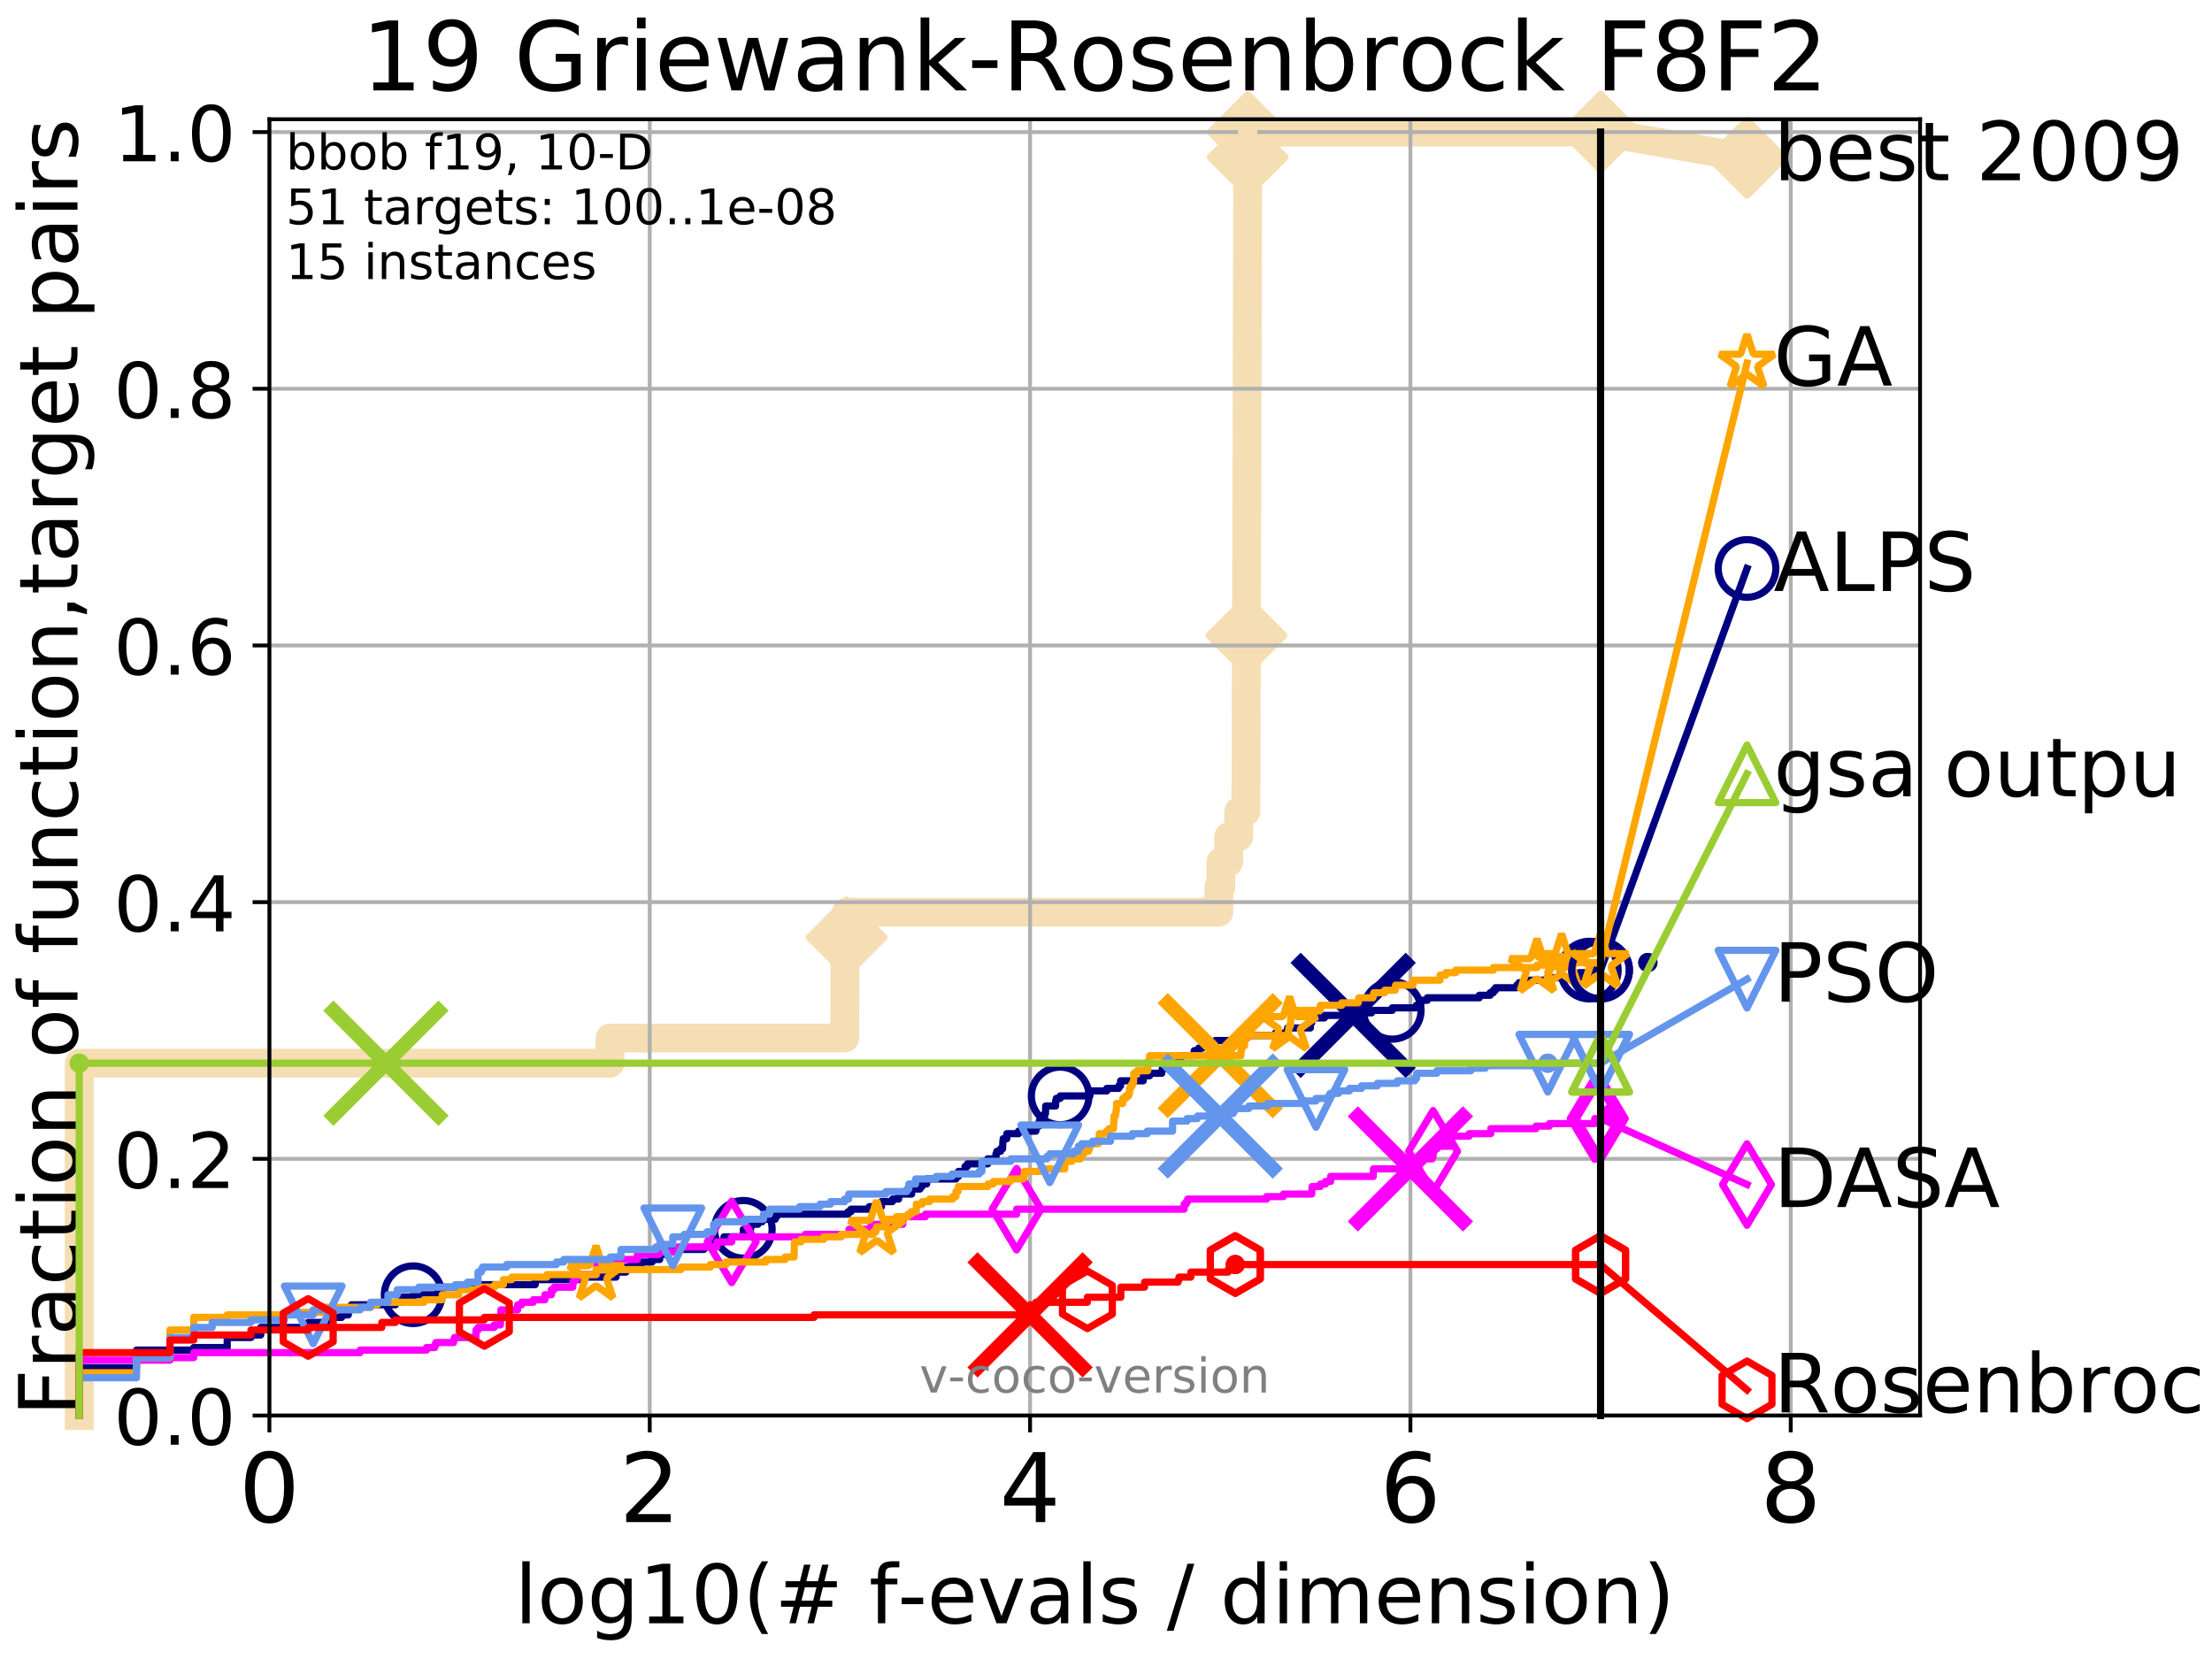 <?xml version="1.0" encoding="utf-8" standalone="no"?>
<!DOCTYPE svg PUBLIC "-//W3C//DTD SVG 1.1//EN"
  "http://www.w3.org/Graphics/SVG/1.1/DTD/svg11.dtd">
<!-- Created with matplotlib (http://matplotlib.org/) -->
<svg height="345.6pt" version="1.1" viewBox="0 0 460.8 345.6" width="460.8pt" xmlns="http://www.w3.org/2000/svg" xmlns:xlink="http://www.w3.org/1999/xlink">
 <defs>
  <style type="text/css">
*{stroke-linecap:butt;stroke-linejoin:round;}
  </style>
 </defs>
 <g id="figure_1">
  <g id="patch_1">
   <path d="M 0 345.6 
L 460.8 345.6 
L 460.8 0 
L 0 0 
z
" style="fill:#ffffff;"/>
  </g>
  <g id="axes_1">
   <g id="patch_2">
    <path d="M 56.12 294.88 
L 399.984 294.88 
L 399.984 24.84 
L 56.12 24.84 
z
" style="fill:#ffffff;"/>
   </g>
   <g id="line2d_1">
    <path d="M 16.504 294.88 
L 16.504 221.485 
L 127.071 221.485 
L 127.071 216.243 
L 175.984 216.243 
L 175.984 211 
L 176.007 211 
L 176.007 205.758 
L 176.01 205.758 
L 176.01 200.515 
L 176.041 200.515 
L 176.041 195.273 
L 176.353 195.273 
L 176.353 190.03 
L 253.917 190.03 
L 253.917 184.788 
L 254.328 184.788 
L 254.328 179.546 
L 255.965 179.546 
L 255.965 174.303 
L 258.05 174.303 
L 258.05 169.061 
L 259.544 169.061 
L 259.544 163.818 
L 259.567 163.818 
L 259.567 158.576 
L 259.591 158.576 
L 259.591 153.333 
L 259.602 153.333 
L 259.602 148.091 
L 259.619 148.091 
L 259.619 142.848 
L 259.634 142.848 
L 259.634 137.606 
L 259.654 137.606 
L 259.654 132.363 
L 259.66 132.363 
L 259.66 127.121 
L 259.673 127.121 
L 259.673 121.878 
L 259.693 121.878 
L 259.693 116.636 
L 259.711 116.636 
L 259.711 111.393 
L 259.724 111.393 
L 259.724 106.151 
L 259.743 106.151 
L 259.743 100.908 
L 259.755 100.908 
L 259.755 95.666 
L 259.774 95.666 
L 259.774 90.423 
L 259.784 90.423 
L 259.784 85.181 
L 259.793 85.181 
L 259.793 79.938 
L 259.801 79.938 
L 259.801 74.696 
L 259.817 74.696 
L 259.817 69.453 
L 259.833 69.453 
L 259.833 64.211 
L 259.854 64.211 
L 259.854 58.969 
L 259.865 58.969 
L 259.865 53.726 
L 259.874 53.726 
L 259.874 48.484 
L 259.892 48.484 
L 259.892 43.241 
L 259.906 43.241 
L 259.906 37.999 
L 259.917 37.999 
L 259.917 32.756 
L 259.936 32.756 
L 259.936 27.514 
L 333.43 27.514 
" style="fill:none;stroke:#f5deb3;stroke-linecap:square;stroke-width:6;"/>
   </g>
   <g id="line2d_2">
    <defs>
     <path d="M -0 7.778 
L 7.778 0 
L 0 -7.778 
L -7.778 -0 
z
" id="mcd31858e01" style="stroke:#f5deb3;stroke-linejoin:miter;stroke-width:1.5;"/>
    </defs>
    <g>
     <use style="fill:#f5deb3;stroke:#f5deb3;stroke-linejoin:miter;stroke-width:1.5;" x="176.353" xlink:href="#mcd31858e01" y="195.273"/>
     <use style="fill:#f5deb3;stroke:#f5deb3;stroke-linejoin:miter;stroke-width:1.5;" x="259.654" xlink:href="#mcd31858e01" y="132.363"/>
     <use style="fill:#f5deb3;stroke:#f5deb3;stroke-linejoin:miter;stroke-width:1.5;" x="259.917" xlink:href="#mcd31858e01" y="32.756"/>
     <use style="fill:#f5deb3;stroke:#f5deb3;stroke-linejoin:miter;stroke-width:1.5;" x="259.936" xlink:href="#mcd31858e01" y="27.514"/>
     <use style="fill:#f5deb3;stroke:#f5deb3;stroke-linejoin:miter;stroke-width:1.5;" x="333.43" xlink:href="#mcd31858e01" y="27.514"/>
    </g>
   </g>
   <g id="line2d_3">
    <path style="fill:none;stroke:#f5deb3;stroke-linecap:square;stroke-width:6;"/>
    <g/>
   </g>
   <g id="line2d_4">
    <path d="M 333.43 27.514 
L 363.934 32.861 
" style="fill:none;stroke:#f5deb3;stroke-linecap:square;stroke-width:6;"/>
    <g>
     <use style="fill:#f5deb3;stroke:#f5deb3;stroke-linejoin:miter;stroke-width:1.5;" x="333.43" xlink:href="#mcd31858e01" y="27.514"/>
     <use style="fill:#f5deb3;stroke:#f5deb3;stroke-linejoin:miter;stroke-width:1.5;" x="363.934" xlink:href="#mcd31858e01" y="32.861"/>
    </g>
   </g>
   <g id="matplotlib.axis_1">
    <g id="xtick_1">
     <g id="line2d_5">
      <path clip-path="url(#p7fc2f257fc)" d="M 56.12 294.88 
L 56.12 24.84 
" style="fill:none;stroke:#b0b0b0;stroke-linecap:square;stroke-width:0.8;"/>
     </g>
     <g id="line2d_6">
      <defs>
       <path d="M 0 0 
L 0 3.5 
" id="mcb14b4cda4" style="stroke:#000000;stroke-width:0.8;"/>
      </defs>
      <g>
       <use style="stroke:#000000;stroke-width:0.8;" x="56.12" xlink:href="#mcb14b4cda4" y="294.88"/>
      </g>
     </g>
     <g id="text_1">
      <!-- 0 -->
      <defs>
       <path d="M 31.781 66.406 
Q 24.172 66.406 20.328 58.906 
Q 16.5 51.422 16.5 36.375 
Q 16.5 21.391 20.328 13.891 
Q 24.172 6.391 31.781 6.391 
Q 39.453 6.391 43.281 13.891 
Q 47.125 21.391 47.125 36.375 
Q 47.125 51.422 43.281 58.906 
Q 39.453 66.406 31.781 66.406 
z
M 31.781 74.219 
Q 44.047 74.219 50.516 64.516 
Q 56.984 54.828 56.984 36.375 
Q 56.984 17.969 50.516 8.266 
Q 44.047 -1.422 31.781 -1.422 
Q 19.531 -1.422 13.062 8.266 
Q 6.594 17.969 6.594 36.375 
Q 6.594 54.828 13.062 64.516 
Q 19.531 74.219 31.781 74.219 
z
" id="DejaVuSans-30"/>
      </defs>
      <g transform="translate(49.758 317.077)scale(0.2 -0.2)">
       <use xlink:href="#DejaVuSans-30"/>
      </g>
     </g>
    </g>
    <g id="xtick_2">
     <g id="line2d_7">
      <path clip-path="url(#p7fc2f257fc)" d="M 135.351 294.88 
L 135.351 24.84 
" style="fill:none;stroke:#b0b0b0;stroke-linecap:square;stroke-width:0.8;"/>
     </g>
     <g id="line2d_8">
      <g>
       <use style="stroke:#000000;stroke-width:0.8;" x="135.351" xlink:href="#mcb14b4cda4" y="294.88"/>
      </g>
     </g>
     <g id="text_2">
      <!-- 2 -->
      <defs>
       <path d="M 19.188 8.297 
L 53.609 8.297 
L 53.609 0 
L 7.328 0 
L 7.328 8.297 
Q 12.938 14.109 22.625 23.891 
Q 32.328 33.688 34.812 36.531 
Q 39.547 41.844 41.422 45.531 
Q 43.312 49.219 43.312 52.781 
Q 43.312 58.594 39.234 62.25 
Q 35.156 65.922 28.609 65.922 
Q 23.969 65.922 18.812 64.312 
Q 13.672 62.703 7.812 59.422 
L 7.812 69.391 
Q 13.766 71.781 18.938 73 
Q 24.125 74.219 28.422 74.219 
Q 39.75 74.219 46.484 68.547 
Q 53.219 62.891 53.219 53.422 
Q 53.219 48.922 51.531 44.891 
Q 49.859 40.875 45.406 35.406 
Q 44.188 33.984 37.641 27.219 
Q 31.109 20.453 19.188 8.297 
z
" id="DejaVuSans-32"/>
      </defs>
      <g transform="translate(128.989 317.077)scale(0.2 -0.2)">
       <use xlink:href="#DejaVuSans-32"/>
      </g>
     </g>
    </g>
    <g id="xtick_3">
     <g id="line2d_9">
      <path clip-path="url(#p7fc2f257fc)" d="M 214.583 294.88 
L 214.583 24.84 
" style="fill:none;stroke:#b0b0b0;stroke-linecap:square;stroke-width:0.8;"/>
     </g>
     <g id="line2d_10">
      <g>
       <use style="stroke:#000000;stroke-width:0.8;" x="214.583" xlink:href="#mcb14b4cda4" y="294.88"/>
      </g>
     </g>
     <g id="text_3">
      <!-- 4 -->
      <defs>
       <path d="M 37.797 64.312 
L 12.891 25.391 
L 37.797 25.391 
z
M 35.203 72.906 
L 47.609 72.906 
L 47.609 25.391 
L 58.016 25.391 
L 58.016 17.188 
L 47.609 17.188 
L 47.609 0 
L 37.797 0 
L 37.797 17.188 
L 4.891 17.188 
L 4.891 26.703 
z
" id="DejaVuSans-34"/>
      </defs>
      <g transform="translate(208.22 317.077)scale(0.2 -0.2)">
       <use xlink:href="#DejaVuSans-34"/>
      </g>
     </g>
    </g>
    <g id="xtick_4">
     <g id="line2d_11">
      <path clip-path="url(#p7fc2f257fc)" d="M 293.814 294.88 
L 293.814 24.84 
" style="fill:none;stroke:#b0b0b0;stroke-linecap:square;stroke-width:0.8;"/>
     </g>
     <g id="line2d_12">
      <g>
       <use style="stroke:#000000;stroke-width:0.8;" x="293.814" xlink:href="#mcb14b4cda4" y="294.88"/>
      </g>
     </g>
     <g id="text_4">
      <!-- 6 -->
      <defs>
       <path d="M 33.016 40.375 
Q 26.375 40.375 22.484 35.828 
Q 18.609 31.297 18.609 23.391 
Q 18.609 15.531 22.484 10.953 
Q 26.375 6.391 33.016 6.391 
Q 39.656 6.391 43.531 10.953 
Q 47.406 15.531 47.406 23.391 
Q 47.406 31.297 43.531 35.828 
Q 39.656 40.375 33.016 40.375 
z
M 52.594 71.297 
L 52.594 62.312 
Q 48.875 64.062 45.094 64.984 
Q 41.312 65.922 37.594 65.922 
Q 27.828 65.922 22.672 59.328 
Q 17.531 52.734 16.797 39.406 
Q 19.672 43.656 24.016 45.922 
Q 28.375 48.188 33.594 48.188 
Q 44.578 48.188 50.953 41.516 
Q 57.328 34.859 57.328 23.391 
Q 57.328 12.156 50.688 5.359 
Q 44.047 -1.422 33.016 -1.422 
Q 20.359 -1.422 13.672 8.266 
Q 6.984 17.969 6.984 36.375 
Q 6.984 53.656 15.188 63.938 
Q 23.391 74.219 37.203 74.219 
Q 40.922 74.219 44.703 73.484 
Q 48.484 72.75 52.594 71.297 
z
" id="DejaVuSans-36"/>
      </defs>
      <g transform="translate(287.452 317.077)scale(0.2 -0.2)">
       <use xlink:href="#DejaVuSans-36"/>
      </g>
     </g>
    </g>
    <g id="xtick_5">
     <g id="line2d_13">
      <path clip-path="url(#p7fc2f257fc)" d="M 373.045 294.88 
L 373.045 24.84 
" style="fill:none;stroke:#b0b0b0;stroke-linecap:square;stroke-width:0.8;"/>
     </g>
     <g id="line2d_14">
      <g>
       <use style="stroke:#000000;stroke-width:0.8;" x="373.045" xlink:href="#mcb14b4cda4" y="294.88"/>
      </g>
     </g>
     <g id="text_5">
      <!-- 8 -->
      <defs>
       <path d="M 31.781 34.625 
Q 24.75 34.625 20.719 30.859 
Q 16.703 27.094 16.703 20.516 
Q 16.703 13.922 20.719 10.156 
Q 24.75 6.391 31.781 6.391 
Q 38.812 6.391 42.859 10.172 
Q 46.922 13.969 46.922 20.516 
Q 46.922 27.094 42.891 30.859 
Q 38.875 34.625 31.781 34.625 
z
M 21.922 38.812 
Q 15.578 40.375 12.031 44.719 
Q 8.5 49.078 8.5 55.328 
Q 8.5 64.062 14.719 69.141 
Q 20.953 74.219 31.781 74.219 
Q 42.672 74.219 48.875 69.141 
Q 55.078 64.062 55.078 55.328 
Q 55.078 49.078 51.531 44.719 
Q 48 40.375 41.703 38.812 
Q 48.828 37.156 52.797 32.312 
Q 56.781 27.484 56.781 20.516 
Q 56.781 9.906 50.312 4.234 
Q 43.844 -1.422 31.781 -1.422 
Q 19.734 -1.422 13.25 4.234 
Q 6.781 9.906 6.781 20.516 
Q 6.781 27.484 10.781 32.312 
Q 14.797 37.156 21.922 38.812 
z
M 18.312 54.391 
Q 18.312 48.734 21.844 45.562 
Q 25.391 42.391 31.781 42.391 
Q 38.141 42.391 41.719 45.562 
Q 45.312 48.734 45.312 54.391 
Q 45.312 60.062 41.719 63.234 
Q 38.141 66.406 31.781 66.406 
Q 25.391 66.406 21.844 63.234 
Q 18.312 60.062 18.312 54.391 
z
" id="DejaVuSans-38"/>
      </defs>
      <g transform="translate(366.683 317.077)scale(0.2 -0.2)">
       <use xlink:href="#DejaVuSans-38"/>
      </g>
     </g>
    </g>
    <g id="text_6">
     <!-- log10(# f-evals / dimension) -->
     <defs>
      <path d="M 9.422 75.984 
L 18.406 75.984 
L 18.406 0 
L 9.422 0 
z
" id="DejaVuSans-6c"/>
      <path d="M 30.609 48.391 
Q 23.391 48.391 19.188 42.75 
Q 14.984 37.109 14.984 27.297 
Q 14.984 17.484 19.156 11.844 
Q 23.344 6.203 30.609 6.203 
Q 37.797 6.203 41.984 11.859 
Q 46.188 17.531 46.188 27.297 
Q 46.188 37.016 41.984 42.703 
Q 37.797 48.391 30.609 48.391 
z
M 30.609 56 
Q 42.328 56 49.016 48.375 
Q 55.719 40.766 55.719 27.297 
Q 55.719 13.875 49.016 6.219 
Q 42.328 -1.422 30.609 -1.422 
Q 18.844 -1.422 12.172 6.219 
Q 5.516 13.875 5.516 27.297 
Q 5.516 40.766 12.172 48.375 
Q 18.844 56 30.609 56 
z
" id="DejaVuSans-6f"/>
      <path d="M 45.406 27.984 
Q 45.406 37.75 41.375 43.109 
Q 37.359 48.484 30.078 48.484 
Q 22.859 48.484 18.828 43.109 
Q 14.797 37.75 14.797 27.984 
Q 14.797 18.266 18.828 12.891 
Q 22.859 7.516 30.078 7.516 
Q 37.359 7.516 41.375 12.891 
Q 45.406 18.266 45.406 27.984 
z
M 54.391 6.781 
Q 54.391 -7.172 48.188 -13.984 
Q 42 -20.797 29.203 -20.797 
Q 24.469 -20.797 20.266 -20.094 
Q 16.062 -19.391 12.109 -17.922 
L 12.109 -9.188 
Q 16.062 -11.328 19.922 -12.344 
Q 23.781 -13.375 27.781 -13.375 
Q 36.625 -13.375 41.016 -8.766 
Q 45.406 -4.156 45.406 5.172 
L 45.406 9.625 
Q 42.625 4.781 38.281 2.391 
Q 33.938 0 27.875 0 
Q 17.828 0 11.672 7.656 
Q 5.516 15.328 5.516 27.984 
Q 5.516 40.672 11.672 48.328 
Q 17.828 56 27.875 56 
Q 33.938 56 38.281 53.609 
Q 42.625 51.219 45.406 46.391 
L 45.406 54.688 
L 54.391 54.688 
z
" id="DejaVuSans-67"/>
      <path d="M 12.406 8.297 
L 28.516 8.297 
L 28.516 63.922 
L 10.984 60.406 
L 10.984 69.391 
L 28.422 72.906 
L 38.281 72.906 
L 38.281 8.297 
L 54.391 8.297 
L 54.391 0 
L 12.406 0 
z
" id="DejaVuSans-31"/>
      <path d="M 31 75.875 
Q 24.469 64.656 21.281 53.656 
Q 18.109 42.672 18.109 31.391 
Q 18.109 20.125 21.312 9.062 
Q 24.516 -2 31 -13.188 
L 23.188 -13.188 
Q 15.875 -1.703 12.234 9.375 
Q 8.594 20.453 8.594 31.391 
Q 8.594 42.281 12.203 53.312 
Q 15.828 64.359 23.188 75.875 
z
" id="DejaVuSans-28"/>
      <path d="M 51.125 44 
L 36.922 44 
L 32.812 27.688 
L 47.125 27.688 
z
M 43.797 71.781 
L 38.719 51.516 
L 52.984 51.516 
L 58.109 71.781 
L 65.922 71.781 
L 60.891 51.516 
L 76.125 51.516 
L 76.125 44 
L 58.984 44 
L 54.984 27.688 
L 70.516 27.688 
L 70.516 20.219 
L 53.078 20.219 
L 48 0 
L 40.188 0 
L 45.219 20.219 
L 30.906 20.219 
L 25.875 0 
L 18.016 0 
L 23.094 20.219 
L 7.719 20.219 
L 7.719 27.688 
L 24.906 27.688 
L 29 44 
L 13.281 44 
L 13.281 51.516 
L 30.906 51.516 
L 35.891 71.781 
z
" id="DejaVuSans-23"/>
      <path id="DejaVuSans-20"/>
      <path d="M 37.109 75.984 
L 37.109 68.5 
L 28.516 68.5 
Q 23.688 68.5 21.797 66.547 
Q 19.922 64.594 19.922 59.516 
L 19.922 54.688 
L 34.719 54.688 
L 34.719 47.703 
L 19.922 47.703 
L 19.922 0 
L 10.891 0 
L 10.891 47.703 
L 2.297 47.703 
L 2.297 54.688 
L 10.891 54.688 
L 10.891 58.5 
Q 10.891 67.625 15.141 71.797 
Q 19.391 75.984 28.609 75.984 
z
" id="DejaVuSans-66"/>
      <path d="M 4.891 31.391 
L 31.203 31.391 
L 31.203 23.391 
L 4.891 23.391 
z
" id="DejaVuSans-2d"/>
      <path d="M 56.203 29.594 
L 56.203 25.203 
L 14.891 25.203 
Q 15.484 15.922 20.484 11.062 
Q 25.484 6.203 34.422 6.203 
Q 39.594 6.203 44.453 7.469 
Q 49.312 8.734 54.109 11.281 
L 54.109 2.781 
Q 49.266 0.734 44.188 -0.344 
Q 39.109 -1.422 33.891 -1.422 
Q 20.797 -1.422 13.156 6.188 
Q 5.516 13.812 5.516 26.812 
Q 5.516 40.234 12.766 48.109 
Q 20.016 56 32.328 56 
Q 43.359 56 49.781 48.891 
Q 56.203 41.797 56.203 29.594 
z
M 47.219 32.234 
Q 47.125 39.594 43.094 43.984 
Q 39.062 48.391 32.422 48.391 
Q 24.906 48.391 20.391 44.141 
Q 15.875 39.891 15.188 32.172 
z
" id="DejaVuSans-65"/>
      <path d="M 2.984 54.688 
L 12.5 54.688 
L 29.594 8.797 
L 46.688 54.688 
L 56.203 54.688 
L 35.688 0 
L 23.484 0 
z
" id="DejaVuSans-76"/>
      <path d="M 34.281 27.484 
Q 23.391 27.484 19.188 25 
Q 14.984 22.516 14.984 16.5 
Q 14.984 11.719 18.141 8.906 
Q 21.297 6.109 26.703 6.109 
Q 34.188 6.109 38.703 11.406 
Q 43.219 16.703 43.219 25.484 
L 43.219 27.484 
z
M 52.203 31.203 
L 52.203 0 
L 43.219 0 
L 43.219 8.297 
Q 40.141 3.328 35.547 0.953 
Q 30.953 -1.422 24.312 -1.422 
Q 15.922 -1.422 10.953 3.297 
Q 6 8.016 6 15.922 
Q 6 25.141 12.172 29.828 
Q 18.359 34.516 30.609 34.516 
L 43.219 34.516 
L 43.219 35.406 
Q 43.219 41.609 39.141 45 
Q 35.062 48.391 27.688 48.391 
Q 23 48.391 18.547 47.266 
Q 14.109 46.141 10.016 43.891 
L 10.016 52.203 
Q 14.938 54.109 19.578 55.047 
Q 24.219 56 28.609 56 
Q 40.484 56 46.344 49.844 
Q 52.203 43.703 52.203 31.203 
z
" id="DejaVuSans-61"/>
      <path d="M 44.281 53.078 
L 44.281 44.578 
Q 40.484 46.531 36.375 47.5 
Q 32.281 48.484 27.875 48.484 
Q 21.188 48.484 17.844 46.438 
Q 14.5 44.391 14.5 40.281 
Q 14.5 37.156 16.891 35.375 
Q 19.281 33.594 26.516 31.984 
L 29.594 31.297 
Q 39.156 29.25 43.188 25.516 
Q 47.219 21.781 47.219 15.094 
Q 47.219 7.469 41.188 3.016 
Q 35.156 -1.422 24.609 -1.422 
Q 20.219 -1.422 15.453 -0.562 
Q 10.688 0.297 5.422 2 
L 5.422 11.281 
Q 10.406 8.688 15.234 7.391 
Q 20.062 6.109 24.812 6.109 
Q 31.156 6.109 34.562 8.281 
Q 37.984 10.453 37.984 14.406 
Q 37.984 18.062 35.516 20.016 
Q 33.062 21.969 24.703 23.781 
L 21.578 24.516 
Q 13.234 26.266 9.516 29.906 
Q 5.812 33.547 5.812 39.891 
Q 5.812 47.609 11.281 51.797 
Q 16.75 56 26.812 56 
Q 31.781 56 36.172 55.266 
Q 40.578 54.547 44.281 53.078 
z
" id="DejaVuSans-73"/>
      <path d="M 25.391 72.906 
L 33.688 72.906 
L 8.297 -9.281 
L 0 -9.281 
z
" id="DejaVuSans-2f"/>
      <path d="M 45.406 46.391 
L 45.406 75.984 
L 54.391 75.984 
L 54.391 0 
L 45.406 0 
L 45.406 8.203 
Q 42.578 3.328 38.25 0.953 
Q 33.938 -1.422 27.875 -1.422 
Q 17.969 -1.422 11.734 6.484 
Q 5.516 14.406 5.516 27.297 
Q 5.516 40.188 11.734 48.094 
Q 17.969 56 27.875 56 
Q 33.938 56 38.25 53.625 
Q 42.578 51.266 45.406 46.391 
z
M 14.797 27.297 
Q 14.797 17.391 18.875 11.75 
Q 22.953 6.109 30.078 6.109 
Q 37.203 6.109 41.297 11.75 
Q 45.406 17.391 45.406 27.297 
Q 45.406 37.203 41.297 42.844 
Q 37.203 48.484 30.078 48.484 
Q 22.953 48.484 18.875 42.844 
Q 14.797 37.203 14.797 27.297 
z
" id="DejaVuSans-64"/>
      <path d="M 9.422 54.688 
L 18.406 54.688 
L 18.406 0 
L 9.422 0 
z
M 9.422 75.984 
L 18.406 75.984 
L 18.406 64.594 
L 9.422 64.594 
z
" id="DejaVuSans-69"/>
      <path d="M 52 44.188 
Q 55.375 50.25 60.062 53.125 
Q 64.75 56 71.094 56 
Q 79.641 56 84.281 50.016 
Q 88.922 44.047 88.922 33.016 
L 88.922 0 
L 79.891 0 
L 79.891 32.719 
Q 79.891 40.578 77.094 44.375 
Q 74.312 48.188 68.609 48.188 
Q 61.625 48.188 57.562 43.547 
Q 53.516 38.922 53.516 30.906 
L 53.516 0 
L 44.484 0 
L 44.484 32.719 
Q 44.484 40.625 41.703 44.406 
Q 38.922 48.188 33.109 48.188 
Q 26.219 48.188 22.156 43.531 
Q 18.109 38.875 18.109 30.906 
L 18.109 0 
L 9.078 0 
L 9.078 54.688 
L 18.109 54.688 
L 18.109 46.188 
Q 21.188 51.219 25.484 53.609 
Q 29.781 56 35.688 56 
Q 41.656 56 45.828 52.969 
Q 50 49.953 52 44.188 
z
" id="DejaVuSans-6d"/>
      <path d="M 54.891 33.016 
L 54.891 0 
L 45.906 0 
L 45.906 32.719 
Q 45.906 40.484 42.875 44.328 
Q 39.844 48.188 33.797 48.188 
Q 26.516 48.188 22.312 43.547 
Q 18.109 38.922 18.109 30.906 
L 18.109 0 
L 9.078 0 
L 9.078 54.688 
L 18.109 54.688 
L 18.109 46.188 
Q 21.344 51.125 25.703 53.562 
Q 30.078 56 35.797 56 
Q 45.219 56 50.047 50.172 
Q 54.891 44.344 54.891 33.016 
z
" id="DejaVuSans-6e"/>
      <path d="M 8.016 75.875 
L 15.828 75.875 
Q 23.141 64.359 26.781 53.312 
Q 30.422 42.281 30.422 31.391 
Q 30.422 20.453 26.781 9.375 
Q 23.141 -1.703 15.828 -13.188 
L 8.016 -13.188 
Q 14.5 -2 17.703 9.062 
Q 20.906 20.125 20.906 31.391 
Q 20.906 42.672 17.703 53.656 
Q 14.5 64.656 8.016 75.875 
z
" id="DejaVuSans-29"/>
     </defs>
     <g transform="translate(107.211 338.154)scale(0.17 -0.17)">
      <use xlink:href="#DejaVuSans-6c"/>
      <use x="27.783" xlink:href="#DejaVuSans-6f"/>
      <use x="88.965" xlink:href="#DejaVuSans-67"/>
      <use x="152.441" xlink:href="#DejaVuSans-31"/>
      <use x="216.064" xlink:href="#DejaVuSans-30"/>
      <use x="279.688" xlink:href="#DejaVuSans-28"/>
      <use x="318.701" xlink:href="#DejaVuSans-23"/>
      <use x="402.49" xlink:href="#DejaVuSans-20"/>
      <use x="434.277" xlink:href="#DejaVuSans-66"/>
      <use x="469.404" xlink:href="#DejaVuSans-2d"/>
      <use x="505.488" xlink:href="#DejaVuSans-65"/>
      <use x="567.012" xlink:href="#DejaVuSans-76"/>
      <use x="626.191" xlink:href="#DejaVuSans-61"/>
      <use x="687.471" xlink:href="#DejaVuSans-6c"/>
      <use x="715.254" xlink:href="#DejaVuSans-73"/>
      <use x="767.354" xlink:href="#DejaVuSans-20"/>
      <use x="799.141" xlink:href="#DejaVuSans-2f"/>
      <use x="832.832" xlink:href="#DejaVuSans-20"/>
      <use x="864.619" xlink:href="#DejaVuSans-64"/>
      <use x="928.096" xlink:href="#DejaVuSans-69"/>
      <use x="955.879" xlink:href="#DejaVuSans-6d"/>
      <use x="1053.291" xlink:href="#DejaVuSans-65"/>
      <use x="1114.814" xlink:href="#DejaVuSans-6e"/>
      <use x="1178.193" xlink:href="#DejaVuSans-73"/>
      <use x="1230.293" xlink:href="#DejaVuSans-69"/>
      <use x="1258.076" xlink:href="#DejaVuSans-6f"/>
      <use x="1319.258" xlink:href="#DejaVuSans-6e"/>
      <use x="1382.637" xlink:href="#DejaVuSans-29"/>
     </g>
    </g>
   </g>
   <g id="matplotlib.axis_2">
    <g id="ytick_1">
     <g id="line2d_15">
      <path clip-path="url(#p7fc2f257fc)" d="M 56.12 294.88 
L 399.984 294.88 
" style="fill:none;stroke:#b0b0b0;stroke-linecap:square;stroke-width:0.8;"/>
     </g>
     <g id="line2d_16">
      <defs>
       <path d="M 0 0 
L -3.5 0 
" id="m66ff9eb1c1" style="stroke:#000000;stroke-width:0.8;"/>
      </defs>
      <g>
       <use style="stroke:#000000;stroke-width:0.8;" x="56.12" xlink:href="#m66ff9eb1c1" y="294.88"/>
      </g>
     </g>
     <g id="text_7">
      <!-- 0.0 -->
      <defs>
       <path d="M 10.688 12.406 
L 21 12.406 
L 21 0 
L 10.688 0 
z
" id="DejaVuSans-2e"/>
      </defs>
      <g transform="translate(23.675 300.959)scale(0.16 -0.16)">
       <use xlink:href="#DejaVuSans-30"/>
       <use x="63.623" xlink:href="#DejaVuSans-2e"/>
       <use x="95.41" xlink:href="#DejaVuSans-30"/>
      </g>
     </g>
    </g>
    <g id="ytick_2">
     <g id="line2d_17">
      <path clip-path="url(#p7fc2f257fc)" d="M 56.12 241.407 
L 399.984 241.407 
" style="fill:none;stroke:#b0b0b0;stroke-linecap:square;stroke-width:0.8;"/>
     </g>
     <g id="line2d_18">
      <g>
       <use style="stroke:#000000;stroke-width:0.8;" x="56.12" xlink:href="#m66ff9eb1c1" y="241.407"/>
      </g>
     </g>
     <g id="text_8">
      <!-- 0.2 -->
      <g transform="translate(23.675 247.485)scale(0.16 -0.16)">
       <use xlink:href="#DejaVuSans-30"/>
       <use x="63.623" xlink:href="#DejaVuSans-2e"/>
       <use x="95.41" xlink:href="#DejaVuSans-32"/>
      </g>
     </g>
    </g>
    <g id="ytick_3">
     <g id="line2d_19">
      <path clip-path="url(#p7fc2f257fc)" d="M 56.12 187.933 
L 399.984 187.933 
" style="fill:none;stroke:#b0b0b0;stroke-linecap:square;stroke-width:0.8;"/>
     </g>
     <g id="line2d_20">
      <g>
       <use style="stroke:#000000;stroke-width:0.8;" x="56.12" xlink:href="#m66ff9eb1c1" y="187.933"/>
      </g>
     </g>
     <g id="text_9">
      <!-- 0.4 -->
      <g transform="translate(23.675 194.012)scale(0.16 -0.16)">
       <use xlink:href="#DejaVuSans-30"/>
       <use x="63.623" xlink:href="#DejaVuSans-2e"/>
       <use x="95.41" xlink:href="#DejaVuSans-34"/>
      </g>
     </g>
    </g>
    <g id="ytick_4">
     <g id="line2d_21">
      <path clip-path="url(#p7fc2f257fc)" d="M 56.12 134.46 
L 399.984 134.46 
" style="fill:none;stroke:#b0b0b0;stroke-linecap:square;stroke-width:0.8;"/>
     </g>
     <g id="line2d_22">
      <g>
       <use style="stroke:#000000;stroke-width:0.8;" x="56.12" xlink:href="#m66ff9eb1c1" y="134.46"/>
      </g>
     </g>
     <g id="text_10">
      <!-- 0.6 -->
      <g transform="translate(23.675 140.539)scale(0.16 -0.16)">
       <use xlink:href="#DejaVuSans-30"/>
       <use x="63.623" xlink:href="#DejaVuSans-2e"/>
       <use x="95.41" xlink:href="#DejaVuSans-36"/>
      </g>
     </g>
    </g>
    <g id="ytick_5">
     <g id="line2d_23">
      <path clip-path="url(#p7fc2f257fc)" d="M 56.12 80.987 
L 399.984 80.987 
" style="fill:none;stroke:#b0b0b0;stroke-linecap:square;stroke-width:0.8;"/>
     </g>
     <g id="line2d_24">
      <g>
       <use style="stroke:#000000;stroke-width:0.8;" x="56.12" xlink:href="#m66ff9eb1c1" y="80.987"/>
      </g>
     </g>
     <g id="text_11">
      <!-- 0.8 -->
      <g transform="translate(23.675 87.066)scale(0.16 -0.16)">
       <use xlink:href="#DejaVuSans-30"/>
       <use x="63.623" xlink:href="#DejaVuSans-2e"/>
       <use x="95.41" xlink:href="#DejaVuSans-38"/>
      </g>
     </g>
    </g>
    <g id="ytick_6">
     <g id="line2d_25">
      <path clip-path="url(#p7fc2f257fc)" d="M 56.12 27.514 
L 399.984 27.514 
" style="fill:none;stroke:#b0b0b0;stroke-linecap:square;stroke-width:0.8;"/>
     </g>
     <g id="line2d_26">
      <g>
       <use style="stroke:#000000;stroke-width:0.8;" x="56.12" xlink:href="#m66ff9eb1c1" y="27.514"/>
      </g>
     </g>
     <g id="text_12">
      <!-- 1.0 -->
      <g transform="translate(23.675 33.592)scale(0.16 -0.16)">
       <use xlink:href="#DejaVuSans-31"/>
       <use x="63.623" xlink:href="#DejaVuSans-2e"/>
       <use x="95.41" xlink:href="#DejaVuSans-30"/>
      </g>
     </g>
    </g>
    <g id="text_13">
     <!-- Fraction of function,target pairs -->
     <defs>
      <path d="M 9.812 72.906 
L 51.703 72.906 
L 51.703 64.594 
L 19.672 64.594 
L 19.672 43.109 
L 48.578 43.109 
L 48.578 34.812 
L 19.672 34.812 
L 19.672 0 
L 9.812 0 
z
" id="DejaVuSans-46"/>
      <path d="M 41.109 46.297 
Q 39.594 47.172 37.812 47.578 
Q 36.031 48 33.891 48 
Q 26.266 48 22.188 43.047 
Q 18.109 38.094 18.109 28.812 
L 18.109 0 
L 9.078 0 
L 9.078 54.688 
L 18.109 54.688 
L 18.109 46.188 
Q 20.953 51.172 25.484 53.578 
Q 30.031 56 36.531 56 
Q 37.453 56 38.578 55.875 
Q 39.703 55.766 41.062 55.516 
z
" id="DejaVuSans-72"/>
      <path d="M 48.781 52.594 
L 48.781 44.188 
Q 44.969 46.297 41.141 47.344 
Q 37.312 48.391 33.406 48.391 
Q 24.656 48.391 19.812 42.844 
Q 14.984 37.312 14.984 27.297 
Q 14.984 17.281 19.812 11.734 
Q 24.656 6.203 33.406 6.203 
Q 37.312 6.203 41.141 7.25 
Q 44.969 8.297 48.781 10.406 
L 48.781 2.094 
Q 45.016 0.344 40.984 -0.531 
Q 36.969 -1.422 32.422 -1.422 
Q 20.062 -1.422 12.781 6.344 
Q 5.516 14.109 5.516 27.297 
Q 5.516 40.672 12.859 48.328 
Q 20.219 56 33.016 56 
Q 37.156 56 41.109 55.141 
Q 45.062 54.297 48.781 52.594 
z
" id="DejaVuSans-63"/>
      <path d="M 18.312 70.219 
L 18.312 54.688 
L 36.812 54.688 
L 36.812 47.703 
L 18.312 47.703 
L 18.312 18.016 
Q 18.312 11.328 20.141 9.422 
Q 21.969 7.516 27.594 7.516 
L 36.812 7.516 
L 36.812 0 
L 27.594 0 
Q 17.188 0 13.234 3.875 
Q 9.281 7.766 9.281 18.016 
L 9.281 47.703 
L 2.688 47.703 
L 2.688 54.688 
L 9.281 54.688 
L 9.281 70.219 
z
" id="DejaVuSans-74"/>
      <path d="M 8.5 21.578 
L 8.5 54.688 
L 17.484 54.688 
L 17.484 21.922 
Q 17.484 14.156 20.5 10.266 
Q 23.531 6.391 29.594 6.391 
Q 36.859 6.391 41.078 11.031 
Q 45.312 15.672 45.312 23.688 
L 45.312 54.688 
L 54.297 54.688 
L 54.297 0 
L 45.312 0 
L 45.312 8.406 
Q 42.047 3.422 37.719 1 
Q 33.406 -1.422 27.688 -1.422 
Q 18.266 -1.422 13.375 4.438 
Q 8.5 10.297 8.5 21.578 
z
M 31.109 56 
z
" id="DejaVuSans-75"/>
      <path d="M 11.719 12.406 
L 22.016 12.406 
L 22.016 4 
L 14.016 -11.625 
L 7.719 -11.625 
L 11.719 4 
z
" id="DejaVuSans-2c"/>
      <path d="M 18.109 8.203 
L 18.109 -20.797 
L 9.078 -20.797 
L 9.078 54.688 
L 18.109 54.688 
L 18.109 46.391 
Q 20.953 51.266 25.266 53.625 
Q 29.594 56 35.594 56 
Q 45.562 56 51.781 48.094 
Q 58.016 40.188 58.016 27.297 
Q 58.016 14.406 51.781 6.484 
Q 45.562 -1.422 35.594 -1.422 
Q 29.594 -1.422 25.266 0.953 
Q 20.953 3.328 18.109 8.203 
z
M 48.688 27.297 
Q 48.688 37.203 44.609 42.844 
Q 40.531 48.484 33.406 48.484 
Q 26.266 48.484 22.188 42.844 
Q 18.109 37.203 18.109 27.297 
Q 18.109 17.391 22.188 11.75 
Q 26.266 6.109 33.406 6.109 
Q 40.531 6.109 44.609 11.75 
Q 48.688 17.391 48.688 27.297 
z
" id="DejaVuSans-70"/>
     </defs>
     <g transform="translate(16.14 294.999)rotate(-90)scale(0.17 -0.17)">
      <use xlink:href="#DejaVuSans-46"/>
      <use x="57.41" xlink:href="#DejaVuSans-72"/>
      <use x="98.523" xlink:href="#DejaVuSans-61"/>
      <use x="159.803" xlink:href="#DejaVuSans-63"/>
      <use x="214.783" xlink:href="#DejaVuSans-74"/>
      <use x="253.992" xlink:href="#DejaVuSans-69"/>
      <use x="281.775" xlink:href="#DejaVuSans-6f"/>
      <use x="342.957" xlink:href="#DejaVuSans-6e"/>
      <use x="406.336" xlink:href="#DejaVuSans-20"/>
      <use x="438.123" xlink:href="#DejaVuSans-6f"/>
      <use x="499.305" xlink:href="#DejaVuSans-66"/>
      <use x="534.51" xlink:href="#DejaVuSans-20"/>
      <use x="566.297" xlink:href="#DejaVuSans-66"/>
      <use x="601.502" xlink:href="#DejaVuSans-75"/>
      <use x="664.881" xlink:href="#DejaVuSans-6e"/>
      <use x="728.26" xlink:href="#DejaVuSans-63"/>
      <use x="783.24" xlink:href="#DejaVuSans-74"/>
      <use x="822.449" xlink:href="#DejaVuSans-69"/>
      <use x="850.232" xlink:href="#DejaVuSans-6f"/>
      <use x="911.414" xlink:href="#DejaVuSans-6e"/>
      <use x="974.793" xlink:href="#DejaVuSans-2c"/>
      <use x="1006.58" xlink:href="#DejaVuSans-74"/>
      <use x="1045.789" xlink:href="#DejaVuSans-61"/>
      <use x="1107.068" xlink:href="#DejaVuSans-72"/>
      <use x="1148.166" xlink:href="#DejaVuSans-67"/>
      <use x="1211.643" xlink:href="#DejaVuSans-65"/>
      <use x="1273.166" xlink:href="#DejaVuSans-74"/>
      <use x="1312.375" xlink:href="#DejaVuSans-20"/>
      <use x="1344.162" xlink:href="#DejaVuSans-70"/>
      <use x="1407.639" xlink:href="#DejaVuSans-61"/>
      <use x="1468.918" xlink:href="#DejaVuSans-69"/>
      <use x="1496.701" xlink:href="#DejaVuSans-72"/>
      <use x="1537.814" xlink:href="#DejaVuSans-73"/>
     </g>
    </g>
   </g>
   <g id="line2d_27">
    <defs>
     <path d="M 0 1.5 
C 0.398 1.5 0.779 1.342 1.061 1.061 
C 1.342 0.779 1.5 0.398 1.5 0 
C 1.5 -0.398 1.342 -0.779 1.061 -1.061 
C 0.779 -1.342 0.398 -1.5 0 -1.5 
C -0.398 -1.5 -0.779 -1.342 -1.061 -1.061 
C -1.342 -0.779 -1.5 -0.398 -1.5 0 
C -1.5 0.398 -1.342 0.779 -1.061 1.061 
C -0.779 1.342 -0.398 1.5 0 1.5 
z
" id="m55c3dac961" style="stroke:#f5deb3;"/>
    </defs>
    <g>
     <use style="fill:#f5deb3;stroke:#f5deb3;" x="259.936" xlink:href="#m55c3dac961" y="27.514"/>
     <use style="fill:#f5deb3;stroke:#f5deb3;" x="259.936" xlink:href="#m55c3dac961" y="27.514"/>
    </g>
   </g>
   <g id="line2d_28">
    <defs>
     <path d="M 0 1.5 
C 0.398 1.5 0.779 1.342 1.061 1.061 
C 1.342 0.779 1.5 0.398 1.5 0 
C 1.5 -0.398 1.342 -0.779 1.061 -1.061 
C 0.779 -1.342 0.398 -1.5 0 -1.5 
C -0.398 -1.5 -0.779 -1.342 -1.061 -1.061 
C -1.342 -0.779 -1.5 -0.398 -1.5 0 
C -1.5 0.398 -1.342 0.779 -1.061 1.061 
C -0.779 1.342 -0.398 1.5 0 1.5 
z
" id="mbb31aca0f8" style="stroke:#000080;"/>
    </defs>
    <g>
     <use style="fill:#000080;stroke:#000080;" x="343.279" xlink:href="#mbb31aca0f8" y="200.515"/>
     <use style="fill:#000080;stroke:#000080;" x="343.279" xlink:href="#mbb31aca0f8" y="200.515"/>
    </g>
   </g>
   <g id="line2d_29">
    <path d="M 16.504 294.88 
L 16.504 284.919 
L 28.43 284.919 
L 28.43 281.25 
L 40.355 281.25 
L 40.355 280.725 
L 47.331 280.725 
L 47.331 278.628 
L 52.281 278.628 
L 52.281 278.104 
L 54.307 278.104 
L 54.307 276.531 
L 64.206 276.531 
L 64.206 275.483 
L 68.046 275.483 
L 68.046 274.434 
L 71.182 274.434 
L 71.182 273.91 
L 72.559 273.91 
L 72.559 272.862 
L 73.209 272.862 
L 73.209 271.813 
L 82.376 271.813 
L 82.376 271.289 
L 83.81 271.289 
L 83.81 270.24 
L 86.064 270.24 
L 86.064 269.716 
L 91.239 269.716 
L 91.239 268.143 
L 99.983 268.143 
L 99.983 267.619 
L 111.5 267.619 
L 111.5 266.571 
L 120.63 266.571 
L 120.63 266.046 
L 128.332 266.046 
L 128.332 264.998 
L 130.402 264.998 
L 130.402 263.949 
L 131.512 263.949 
L 131.512 263.425 
L 133.634 263.425 
L 133.634 262.901 
L 135.86 262.901 
L 135.86 262.377 
L 137.424 262.377 
L 137.424 261.328 
L 138.885 261.328 
L 138.885 260.28 
L 146.637 260.28 
L 146.637 259.755 
L 147.819 259.755 
L 147.819 259.231 
L 148.279 259.231 
L 148.279 258.707 
L 150.817 258.707 
L 150.817 257.658 
L 154.845 257.658 
L 154.845 256.086 
L 156.376 256.086 
L 156.462 255.037 
L 157.898 255.037 
L 157.898 254.513 
L 158.789 254.513 
L 158.789 253.989 
L 161.494 253.989 
L 161.494 253.464 
L 161.797 253.464 
L 161.797 252.94 
L 176.663 252.94 
L 176.663 252.416 
L 177.279 252.416 
L 177.279 251.892 
L 181.1 251.892 
L 181.1 251.367 
L 183.622 251.367 
L 183.622 250.319 
L 185.906 250.319 
L 185.906 249.795 
L 187.193 249.795 
L 187.193 248.746 
L 189.911 248.746 
L 189.911 247.698 
L 191.64 247.698 
L 191.64 247.173 
L 192.071 247.173 
L 192.071 246.649 
L 193.038 246.649 
L 193.038 245.601 
L 199.145 245.601 
L 199.145 245.076 
L 199.662 245.076 
L 199.662 244.028 
L 201.034 244.028 
L 201.034 242.979 
L 201.523 242.979 
L 201.523 242.455 
L 205.762 242.455 
L 205.762 241.407 
L 207.482 241.407 
L 207.482 240.358 
L 207.657 240.358 
L 207.657 239.834 
L 208.445 239.834 
L 208.445 239.31 
L 208.859 239.31 
L 208.915 237.737 
L 208.976 237.737 
L 208.976 237.213 
L 209.735 237.213 
L 209.735 236.164 
L 212.178 236.164 
L 212.178 235.64 
L 215.799 235.64 
L 215.799 234.592 
L 216.49 234.592 
L 216.49 233.543 
L 216.651 233.543 
L 216.651 233.019 
L 216.886 233.019 
L 216.886 232.495 
L 217.629 232.495 
L 217.629 231.97 
L 217.797 231.97 
L 217.831 230.398 
L 219.905 230.398 
L 219.905 229.349 
L 220.031 229.349 
L 220.031 228.825 
L 220.853 228.825 
L 220.853 228.301 
L 227.05 228.301 
L 227.05 227.252 
L 230.573 227.252 
L 230.573 226.728 
L 233.047 226.728 
L 233.047 226.204 
L 233.436 226.204 
L 233.436 225.155 
L 238.152 225.155 
L 238.152 224.107 
L 239.479 224.107 
L 239.479 223.582 
L 242.015 223.582 
L 242.015 223.058 
L 242.139 223.058 
L 242.139 222.534 
L 243.244 222.534 
L 243.244 222.01 
L 245.454 222.01 
L 245.454 220.961 
L 245.93 220.961 
L 245.93 219.913 
L 248.695 219.913 
L 248.786 218.864 
L 249.705 218.864 
L 249.705 218.34 
L 250.522 218.34 
L 250.522 217.816 
L 253.147 217.816 
L 253.147 216.767 
L 257.997 216.767 
L 257.997 216.243 
L 259.86 216.243 
L 259.86 215.719 
L 265.698 215.719 
L 265.698 215.194 
L 268.08 215.194 
L 268.08 214.67 
L 268.21 214.67 
L 268.21 214.146 
L 272.973 214.146 
L 272.973 213.097 
L 273.242 213.097 
L 273.242 212.049 
L 275.906 212.049 
L 275.906 211.525 
L 284.283 211.525 
L 284.283 211 
L 285.72 211 
L 285.72 210.476 
L 290.028 210.476 
L 290.028 209.952 
L 295.053 209.952 
L 295.053 209.428 
L 295.811 209.428 
L 295.811 208.903 
L 296.053 208.903 
L 296.053 208.379 
L 297.333 208.379 
L 297.333 207.855 
L 308.163 207.855 
L 308.163 207.331 
L 310.416 207.331 
L 310.416 206.806 
L 311.074 206.806 
L 311.074 206.282 
L 311.544 206.282 
L 311.544 205.758 
L 315.97 205.758 
L 315.97 205.234 
L 316.442 205.234 
L 316.442 204.709 
L 318.614 204.709 
L 318.614 204.185 
L 322.268 204.185 
L 322.268 203.661 
L 328.993 203.661 
L 328.993 202.612 
L 331.087 202.612 
L 331.087 202.088 
L 333.43 202.088 
L 333.43 202.088 
" style="fill:none;stroke:#000080;stroke-linecap:square;stroke-width:1.5;"/>
   </g>
   <g id="line2d_30">
    <defs>
     <path d="M 0 6 
C 1.591 6 3.117 5.368 4.243 4.243 
C 5.368 3.117 6 1.591 6 0 
C 6 -1.591 5.368 -3.117 4.243 -4.243 
C 3.117 -5.368 1.591 -6 0 -6 
C -1.591 -6 -3.117 -5.368 -4.243 -4.243 
C -5.368 -3.117 -6 -1.591 -6 0 
C -6 1.591 -5.368 3.117 -4.243 4.243 
C -3.117 5.368 -1.591 6 0 6 
z
" id="m3381909cd3" style="stroke:#000080;stroke-width:1.5;"/>
    </defs>
    <g>
     <use style="fill-opacity:0;stroke:#000080;stroke-width:1.5;" x="86.064" xlink:href="#m3381909cd3" y="269.716"/>
     <use style="fill-opacity:0;stroke:#000080;stroke-width:1.5;" x="154.845" xlink:href="#m3381909cd3" y="256.086"/>
     <use style="fill-opacity:0;stroke:#000080;stroke-width:1.5;" x="220.853" xlink:href="#m3381909cd3" y="228.301"/>
     <use style="fill-opacity:0;stroke:#000080;stroke-width:1.5;" x="290.028" xlink:href="#m3381909cd3" y="210.476"/>
     <use style="fill-opacity:0;stroke:#000080;stroke-width:1.5;" x="331.087" xlink:href="#m3381909cd3" y="202.088"/>
     <use style="fill-opacity:0;stroke:#000080;stroke-width:1.5;" x="333.43" xlink:href="#m3381909cd3" y="202.088"/>
    </g>
   </g>
   <g id="line2d_31">
    <path style="fill:none;stroke:#000080;stroke-linecap:square;stroke-width:1.5;"/>
    <g/>
   </g>
   <g id="line2d_32">
    <path clip-path="url(#p7fc2f257fc)" d="M 281.889 211.525 
" style="fill:none;stroke:#000080;stroke-linecap:square;stroke-width:1.5;"/>
    <defs>
     <path d="M -12 12 
L 12 -12 
M -12 -12 
L 12 12 
" id="ma53ef6fc16" style="stroke:#000080;stroke-width:3;"/>
    </defs>
    <g clip-path="url(#p7fc2f257fc)">
     <use style="fill:#000080;stroke:#000080;stroke-width:3;" x="281.889" xlink:href="#ma53ef6fc16" y="211.525"/>
    </g>
   </g>
   <g id="line2d_33">
    <defs>
     <path d="M 0 1.5 
C 0.398 1.5 0.779 1.342 1.061 1.061 
C 1.342 0.779 1.5 0.398 1.5 0 
C 1.5 -0.398 1.342 -0.779 1.061 -1.061 
C 0.779 -1.342 0.398 -1.5 0 -1.5 
C -0.398 -1.5 -0.779 -1.342 -1.061 -1.061 
C -1.342 -0.779 -1.5 -0.398 -1.5 0 
C -1.5 0.398 -1.342 0.779 -1.061 1.061 
C -0.779 1.342 -0.398 1.5 0 1.5 
z
" id="ma3358bdd58" style="stroke:#ff00ff;"/>
    </defs>
    <g>
     <use style="fill:#ff00ff;stroke:#ff00ff;" x="335.654" xlink:href="#ma3358bdd58" y="231.97"/>
     <use style="fill:#ff00ff;stroke:#ff00ff;" x="335.654" xlink:href="#ma3358bdd58" y="231.97"/>
    </g>
   </g>
   <g id="line2d_34">
    <path d="M 16.504 294.88 
L 16.504 283.347 
L 35.406 283.347 
L 35.406 282.822 
L 40.355 282.822 
L 40.355 281.774 
L 75.021 281.774 
L 75.021 281.25 
L 88.846 281.25 
L 88.846 280.725 
L 90.555 280.725 
L 90.555 280.201 
L 90.786 280.201 
L 90.786 279.677 
L 94.487 279.677 
L 94.487 279.153 
L 94.671 279.153 
L 94.671 278.628 
L 99.157 278.628 
L 99.157 277.056 
L 99.575 277.056 
L 99.575 276.531 
L 102.94 276.531 
L 102.94 276.007 
L 104.247 276.007 
L 104.351 272.862 
L 107.832 272.862 
L 107.832 271.813 
L 108.664 271.813 
L 108.664 271.289 
L 111.082 271.289 
L 111.082 270.765 
L 113.511 270.765 
L 113.511 269.716 
L 114.865 269.716 
L 114.865 268.668 
L 115.422 268.668 
L 115.422 268.143 
L 119.327 268.143 
L 119.327 267.095 
L 119.544 267.095 
L 119.544 266.571 
L 120.179 266.571 
L 120.179 266.046 
L 120.549 266.046 
L 120.549 265.522 
L 124.298 265.522 
L 124.363 263.425 
L 125.589 263.425 
L 125.589 262.901 
L 128.384 262.901 
L 128.384 262.377 
L 132.776 262.377 
L 132.776 261.328 
L 137.24 261.328 
L 137.24 260.804 
L 141.189 260.804 
L 141.189 260.28 
L 141.311 260.28 
L 141.311 259.755 
L 149.364 259.755 
L 149.364 258.707 
L 152.427 258.707 
L 152.427 257.658 
L 167.753 257.658 
L 167.753 257.134 
L 176.858 257.134 
L 176.858 256.086 
L 181.404 256.086 
L 181.471 255.037 
L 188.08 255.037 
L 188.08 253.464 
L 192.769 253.464 
L 192.769 252.94 
L 211.779 252.94 
L 211.779 251.892 
L 246.683 251.892 
L 246.683 250.843 
L 247.132 250.843 
L 247.132 250.319 
L 247.413 250.319 
L 247.413 249.795 
L 263.853 249.795 
L 263.853 249.27 
L 267.352 249.27 
L 267.352 248.746 
L 273.247 248.746 
L 273.336 247.173 
L 275.053 247.173 
L 275.053 246.649 
L 276.111 246.649 
L 276.111 246.125 
L 277.185 246.125 
L 277.185 245.076 
L 286.083 245.076 
L 286.112 243.504 
L 293.842 243.504 
L 293.848 242.455 
L 294.417 242.455 
L 294.417 241.931 
L 294.936 241.931 
L 294.936 241.407 
L 298.366 241.407 
L 298.366 240.882 
L 298.539 240.882 
L 298.539 239.834 
L 298.799 239.834 
L 298.799 239.31 
L 299.36 239.31 
L 299.36 238.785 
L 302.316 238.785 
L 302.381 236.689 
L 306.044 236.689 
L 306.044 236.164 
L 310.551 236.164 
L 310.551 235.116 
L 319.971 235.116 
L 319.971 234.592 
L 322.766 234.592 
L 322.766 234.067 
L 332.211 234.067 
L 332.211 233.019 
L 333.43 233.019 
L 333.43 233.019 
" style="fill:none;stroke:#ff00ff;stroke-linecap:square;stroke-width:1.5;"/>
   </g>
   <g id="line2d_35">
    <defs>
     <path d="M -0 8.485 
L 5.091 0 
L 0 -8.485 
L -5.091 -0 
z
" id="mf14d1324ef" style="stroke:#ff00ff;stroke-linejoin:miter;stroke-width:1.5;"/>
    </defs>
    <g>
     <use style="fill-opacity:0;stroke:#ff00ff;stroke-linejoin:miter;stroke-width:1.5;" x="152.427" xlink:href="#mf14d1324ef" y="258.707"/>
     <use style="fill-opacity:0;stroke:#ff00ff;stroke-linejoin:miter;stroke-width:1.5;" x="211.779" xlink:href="#mf14d1324ef" y="251.892"/>
     <use style="fill-opacity:0;stroke:#ff00ff;stroke-linejoin:miter;stroke-width:1.5;" x="298.539" xlink:href="#mf14d1324ef" y="239.834"/>
     <use style="fill-opacity:0;stroke:#ff00ff;stroke-linejoin:miter;stroke-width:1.5;" x="332.211" xlink:href="#mf14d1324ef" y="233.019"/>
     <use style="fill-opacity:0;stroke:#ff00ff;stroke-linejoin:miter;stroke-width:1.5;" x="333.43" xlink:href="#mf14d1324ef" y="233.019"/>
    </g>
   </g>
   <g id="line2d_36">
    <path style="fill:none;stroke:#ff00ff;stroke-linecap:square;stroke-width:1.5;"/>
    <g/>
   </g>
   <g id="line2d_37">
    <path clip-path="url(#p7fc2f257fc)" d="M 293.814 243.504 
" style="fill:none;stroke:#ff00ff;stroke-linecap:square;stroke-width:1.5;"/>
    <defs>
     <path d="M -12 12 
L 12 -12 
M -12 -12 
L 12 12 
" id="m18defa23f2" style="stroke:#ff00ff;stroke-width:3;"/>
    </defs>
    <g clip-path="url(#p7fc2f257fc)">
     <use style="fill:#ff00ff;stroke:#ff00ff;stroke-width:3;" x="293.814" xlink:href="#m18defa23f2" y="243.504"/>
    </g>
   </g>
   <g id="line2d_38">
    <defs>
     <path d="M 0 1.5 
C 0.398 1.5 0.779 1.342 1.061 1.061 
C 1.342 0.779 1.5 0.398 1.5 0 
C 1.5 -0.398 1.342 -0.779 1.061 -1.061 
C 0.779 -1.342 0.398 -1.5 0 -1.5 
C -0.398 -1.5 -0.779 -1.342 -1.061 -1.061 
C -1.342 -0.779 -1.5 -0.398 -1.5 0 
C -1.5 0.398 -1.342 0.779 -1.061 1.061 
C -0.779 1.342 -0.398 1.5 0 1.5 
z
" id="me786f32950" style="stroke:#ffa500;"/>
    </defs>
    <g>
     <use style="fill:#ffa500;stroke:#ffa500;" x="325.302" xlink:href="#me786f32950" y="200.515"/>
     <use style="fill:#ffa500;stroke:#ffa500;" x="325.302" xlink:href="#me786f32950" y="200.515"/>
    </g>
   </g>
   <g id="line2d_39">
    <path d="M 16.504 294.88 
L 16.504 285.968 
L 28.43 285.968 
L 28.43 282.822 
L 35.406 282.822 
L 35.406 277.056 
L 40.355 277.056 
L 40.355 274.434 
L 47.331 274.434 
L 47.331 273.91 
L 60.634 273.91 
L 60.634 273.386 
L 67.163 273.386 
L 67.163 272.337 
L 77.175 272.337 
L 77.175 271.813 
L 78.63 271.813 
L 78.63 271.289 
L 88.324 271.289 
L 88.324 270.765 
L 92.11 270.765 
L 92.11 269.716 
L 95.563 269.716 
L 95.563 268.668 
L 99.712 268.668 
L 99.712 268.143 
L 103.052 268.143 
L 103.052 267.619 
L 104.865 267.619 
L 104.865 266.571 
L 106.597 266.571 
L 106.597 266.046 
L 113.935 266.046 
L 113.935 265.522 
L 124.167 265.522 
L 124.167 264.474 
L 141.886 264.474 
L 141.886 263.949 
L 147.968 263.949 
L 147.968 263.425 
L 151.274 263.425 
L 151.274 262.901 
L 159.535 262.901 
L 159.535 262.377 
L 163.56 262.377 
L 163.56 261.852 
L 165.425 261.852 
L 165.485 258.707 
L 166.87 258.707 
L 166.87 258.183 
L 171.576 258.183 
L 171.576 257.658 
L 175.227 257.658 
L 175.227 257.134 
L 181.943 257.134 
L 181.943 256.61 
L 182.452 256.61 
L 182.452 256.086 
L 182.625 256.086 
L 182.625 255.561 
L 184.357 255.561 
L 184.357 255.037 
L 184.689 255.037 
L 184.689 253.989 
L 186.728 253.989 
L 186.728 253.464 
L 189.157 253.464 
L 189.157 252.94 
L 189.827 252.94 
L 189.827 252.416 
L 190.891 252.416 
L 190.891 250.843 
L 192.14 250.843 
L 192.14 250.319 
L 193.65 250.319 
L 193.65 249.795 
L 198.462 249.795 
L 198.462 249.27 
L 199.134 249.27 
L 199.134 248.222 
L 199.558 248.222 
L 199.651 247.173 
L 205.812 247.173 
L 205.812 246.649 
L 206.925 246.649 
L 206.925 246.125 
L 210.443 246.125 
L 210.443 245.601 
L 213.169 245.601 
L 213.169 245.076 
L 213.402 245.076 
L 213.402 244.028 
L 216.763 244.028 
L 216.763 243.504 
L 221.822 243.504 
L 221.822 241.931 
L 223.301 241.931 
L 223.301 241.407 
L 225.11 241.407 
L 225.11 240.358 
L 225.808 240.358 
L 225.808 239.834 
L 226.758 239.834 
L 226.758 239.31 
L 226.978 239.31 
L 226.978 238.261 
L 228.812 238.261 
L 228.812 237.213 
L 229.007 237.213 
L 229.007 236.164 
L 230.48 236.164 
L 230.48 235.64 
L 231.001 235.64 
L 231.001 235.116 
L 231.964 235.116 
L 232.06 233.019 
L 232.093 233.019 
L 232.093 232.495 
L 232.372 232.495 
L 232.475 231.446 
L 232.563 231.446 
L 232.607 229.873 
L 233.892 229.873 
L 233.892 228.825 
L 234.503 228.825 
L 234.503 228.301 
L 235.089 228.301 
L 235.089 227.776 
L 235.309 227.776 
L 235.309 226.728 
L 235.537 226.728 
L 235.537 226.204 
L 235.837 226.204 
L 235.837 225.679 
L 236.124 225.679 
L 236.209 223.582 
L 236.868 223.582 
L 236.868 223.058 
L 239.104 223.058 
L 239.104 222.01 
L 239.218 222.01 
L 239.218 220.961 
L 239.504 220.961 
L 239.504 219.913 
L 258.514 219.913 
L 258.514 218.864 
L 258.637 218.864 
L 258.637 218.34 
L 258.75 218.34 
L 258.75 217.816 
L 259.261 217.816 
L 259.293 216.243 
L 259.844 216.243 
L 259.844 215.719 
L 268.279 215.719 
L 268.279 215.194 
L 268.4 215.194 
L 268.486 214.146 
L 268.632 214.146 
L 268.632 213.622 
L 268.841 213.622 
L 268.931 211 
L 269.083 211 
L 269.083 210.476 
L 275.021 210.476 
L 275.021 209.428 
L 279.498 209.428 
L 279.498 208.903 
L 282.95 208.903 
L 283.057 207.855 
L 286.013 207.855 
L 286.013 207.331 
L 286.178 207.331 
L 286.178 206.806 
L 288.443 206.806 
L 288.443 206.282 
L 290.646 206.282 
L 290.715 205.234 
L 294.353 205.234 
L 294.408 204.185 
L 299.99 204.185 
L 299.99 203.137 
L 301.188 203.137 
L 301.188 202.612 
L 303.263 202.612 
L 303.263 202.088 
L 311.104 202.088 
L 311.104 201.564 
L 320.188 201.564 
L 320.188 201.04 
L 325.302 201.04 
L 325.302 200.515 
L 333.43 200.515 
L 333.43 200.515 
" style="fill:none;stroke:#ffa500;stroke-linecap:square;stroke-width:1.5;"/>
   </g>
   <g id="line2d_40">
    <defs>
     <path d="M 0 -6 
L -1.347 -1.854 
L -5.706 -1.854 
L -2.18 0.708 
L -3.527 4.854 
L -0 2.292 
L 3.527 4.854 
L 2.18 0.708 
L 5.706 -1.854 
L 1.347 -1.854 
z
" id="m4bf60651eb" style="stroke:#ffa500;stroke-linejoin:bevel;stroke-width:1.5;"/>
    </defs>
    <g>
     <use style="fill-opacity:0;stroke:#ffa500;stroke-linejoin:bevel;stroke-width:1.5;" x="124.167" xlink:href="#m4bf60651eb" y="265.522"/>
     <use style="fill-opacity:0;stroke:#ffa500;stroke-linejoin:bevel;stroke-width:1.5;" x="182.625" xlink:href="#m4bf60651eb" y="256.086"/>
     <use style="fill-opacity:0;stroke:#ffa500;stroke-linejoin:bevel;stroke-width:1.5;" x="268.632" xlink:href="#m4bf60651eb" y="213.622"/>
     <use style="fill-opacity:0;stroke:#ffa500;stroke-linejoin:bevel;stroke-width:1.5;" x="320.188" xlink:href="#m4bf60651eb" y="201.564"/>
     <use style="fill-opacity:0;stroke:#ffa500;stroke-linejoin:bevel;stroke-width:1.5;" x="325.302" xlink:href="#m4bf60651eb" y="200.515"/>
     <use style="fill-opacity:0;stroke:#ffa500;stroke-linejoin:bevel;stroke-width:1.5;" x="333.43" xlink:href="#m4bf60651eb" y="200.515"/>
    </g>
   </g>
   <g id="line2d_41">
    <path style="fill:none;stroke:#ffa500;stroke-linecap:square;stroke-width:1.5;"/>
    <g/>
   </g>
   <g id="line2d_42">
    <path clip-path="url(#p7fc2f257fc)" d="M 254.198 219.913 
" style="fill:none;stroke:#ffa500;stroke-linecap:square;stroke-width:1.5;"/>
    <defs>
     <path d="M -12 12 
L 12 -12 
M -12 -12 
L 12 12 
" id="m3f36ced53d" style="stroke:#ffa500;stroke-width:3;"/>
    </defs>
    <g clip-path="url(#p7fc2f257fc)">
     <use style="fill:#ffa500;stroke:#ffa500;stroke-width:3;" x="254.198" xlink:href="#m3f36ced53d" y="219.913"/>
    </g>
   </g>
   <g id="line2d_43">
    <defs>
     <path d="M 0 1.5 
C 0.398 1.5 0.779 1.342 1.061 1.061 
C 1.342 0.779 1.5 0.398 1.5 0 
C 1.5 -0.398 1.342 -0.779 1.061 -1.061 
C 0.779 -1.342 0.398 -1.5 0 -1.5 
C -0.398 -1.5 -0.779 -1.342 -1.061 -1.061 
C -1.342 -0.779 -1.5 -0.398 -1.5 0 
C -1.5 0.398 -1.342 0.779 -1.061 1.061 
C -0.779 1.342 -0.398 1.5 0 1.5 
z
" id="mc9e9412f5b" style="stroke:#6495ed;"/>
    </defs>
    <g>
     <use style="fill:#6495ed;stroke:#6495ed;" x="322.435" xlink:href="#mc9e9412f5b" y="221.485"/>
     <use style="fill:#6495ed;stroke:#6495ed;" x="322.435" xlink:href="#mc9e9412f5b" y="221.485"/>
    </g>
   </g>
   <g id="line2d_44">
    <path d="M 16.504 294.88 
L 16.504 287.016 
L 28.43 287.016 
L 28.43 282.822 
L 35.406 282.822 
L 35.406 278.628 
L 40.355 278.628 
L 40.355 276.531 
L 44.194 276.531 
L 44.194 275.483 
L 52.281 275.483 
L 52.281 274.959 
L 59.257 274.959 
L 59.257 273.91 
L 65.249 273.91 
L 65.249 272.862 
L 75.021 272.862 
L 75.021 272.337 
L 77.175 272.337 
L 77.175 271.289 
L 80.81 271.289 
L 80.81 269.716 
L 82.746 269.716 
L 82.746 268.668 
L 87.231 268.668 
L 87.231 268.143 
L 94.853 268.143 
L 94.853 267.619 
L 97.375 267.619 
L 97.375 267.095 
L 99.575 267.095 
L 99.575 264.998 
L 100.25 264.998 
L 100.25 264.474 
L 100.512 264.474 
L 100.512 263.949 
L 105.559 263.949 
L 105.559 263.425 
L 115.908 263.425 
L 115.908 262.901 
L 117.436 262.901 
L 117.436 262.377 
L 127.127 262.377 
L 127.127 261.852 
L 129.362 261.852 
L 129.362 260.28 
L 136.628 260.28 
L 136.628 259.755 
L 137.362 259.755 
L 137.362 259.231 
L 140.154 259.231 
L 140.154 257.658 
L 142.533 257.658 
L 142.533 257.134 
L 147.26 257.134 
L 147.26 256.61 
L 148.657 256.61 
L 148.657 255.037 
L 149.341 255.037 
L 149.341 254.513 
L 155.228 254.513 
L 155.228 253.989 
L 159.051 253.989 
L 159.051 252.94 
L 160.306 252.94 
L 160.306 251.892 
L 166.567 251.892 
L 166.567 251.367 
L 170.835 251.367 
L 170.835 250.843 
L 173.01 250.843 
L 173.01 250.319 
L 175.966 250.319 
L 175.966 249.795 
L 176.797 249.795 
L 176.797 248.746 
L 184.532 248.746 
L 184.532 248.222 
L 188.902 248.222 
L 188.902 247.698 
L 189.324 247.698 
L 189.324 246.649 
L 190.739 246.649 
L 190.739 245.601 
L 195.028 245.601 
L 195.028 245.076 
L 198.312 245.076 
L 198.312 244.552 
L 203.966 244.552 
L 203.966 244.028 
L 204.555 244.028 
L 204.555 241.931 
L 210.563 241.931 
L 210.563 241.407 
L 218.123 241.407 
L 218.123 240.882 
L 218.682 240.882 
L 218.682 240.358 
L 223.623 240.358 
L 223.623 239.834 
L 224.632 239.834 
L 224.632 238.785 
L 225.339 238.785 
L 225.339 238.261 
L 227.62 238.261 
L 227.62 237.737 
L 231.342 237.737 
L 231.342 236.689 
L 235.875 236.689 
L 235.875 236.164 
L 238.983 236.164 
L 238.983 235.64 
L 244.268 235.64 
L 244.268 233.543 
L 247.291 233.543 
L 247.291 233.019 
L 249.447 233.019 
L 249.447 232.495 
L 255.133 232.495 
L 255.133 231.97 
L 256.887 231.97 
L 256.887 231.446 
L 257.197 231.446 
L 257.197 230.922 
L 260.146 230.922 
L 260.146 230.398 
L 264.108 230.398 
L 264.108 229.873 
L 271.783 229.873 
L 271.783 229.349 
L 274.139 229.349 
L 274.139 228.825 
L 276.73 228.825 
L 276.73 228.301 
L 277.071 228.301 
L 277.071 227.776 
L 278.835 227.776 
L 278.835 227.252 
L 281.11 227.252 
L 281.11 226.728 
L 283.634 226.728 
L 283.634 226.204 
L 286.936 226.204 
L 286.936 225.679 
L 291.087 225.679 
L 291.087 225.155 
L 294.709 225.155 
L 294.709 224.631 
L 295.104 224.631 
L 295.104 223.582 
L 299.329 223.582 
L 299.329 223.058 
L 306.397 223.058 
L 306.397 222.534 
L 309.426 222.534 
L 309.426 222.01 
L 322.435 222.01 
L 322.435 221.485 
L 333.43 221.485 
L 333.43 221.485 
" style="fill:none;stroke:#6495ed;stroke-linecap:square;stroke-width:1.5;"/>
   </g>
   <g id="line2d_45">
    <defs>
     <path d="M -0 6 
L 6 -6 
L -6 -6 
z
" id="mb09cbf5ab3" style="stroke:#6495ed;stroke-linejoin:miter;stroke-width:1.5;"/>
    </defs>
    <g>
     <use style="fill-opacity:0;stroke:#6495ed;stroke-linejoin:miter;stroke-width:1.5;" x="65.249" xlink:href="#mb09cbf5ab3" y="273.91"/>
     <use style="fill-opacity:0;stroke:#6495ed;stroke-linejoin:miter;stroke-width:1.5;" x="140.154" xlink:href="#mb09cbf5ab3" y="257.658"/>
     <use style="fill-opacity:0;stroke:#6495ed;stroke-linejoin:miter;stroke-width:1.5;" x="218.682" xlink:href="#mb09cbf5ab3" y="240.358"/>
     <use style="fill-opacity:0;stroke:#6495ed;stroke-linejoin:miter;stroke-width:1.5;" x="274.139" xlink:href="#mb09cbf5ab3" y="228.825"/>
     <use style="fill-opacity:0;stroke:#6495ed;stroke-linejoin:miter;stroke-width:1.5;" x="322.435" xlink:href="#mb09cbf5ab3" y="221.485"/>
     <use style="fill-opacity:0;stroke:#6495ed;stroke-linejoin:miter;stroke-width:1.5;" x="333.43" xlink:href="#mb09cbf5ab3" y="221.485"/>
    </g>
   </g>
   <g id="line2d_46">
    <path style="fill:none;stroke:#6495ed;stroke-linecap:square;stroke-width:1.5;"/>
    <g/>
   </g>
   <g id="line2d_47">
    <path clip-path="url(#p7fc2f257fc)" d="M 254.198 232.495 
" style="fill:none;stroke:#6495ed;stroke-linecap:square;stroke-width:1.5;"/>
    <defs>
     <path d="M -12 12 
L 12 -12 
M -12 -12 
L 12 12 
" id="m9f47185352" style="stroke:#6495ed;stroke-width:3;"/>
    </defs>
    <g clip-path="url(#p7fc2f257fc)">
     <use style="fill:#6495ed;stroke:#6495ed;stroke-width:3;" x="254.198" xlink:href="#m9f47185352" y="232.495"/>
    </g>
   </g>
   <g id="line2d_48">
    <defs>
     <path d="M 0 1.5 
C 0.398 1.5 0.779 1.342 1.061 1.061 
C 1.342 0.779 1.5 0.398 1.5 0 
C 1.5 -0.398 1.342 -0.779 1.061 -1.061 
C 0.779 -1.342 0.398 -1.5 0 -1.5 
C -0.398 -1.5 -0.779 -1.342 -1.061 -1.061 
C -1.342 -0.779 -1.5 -0.398 -1.5 0 
C -1.5 0.398 -1.342 0.779 -1.061 1.061 
C -0.779 1.342 -0.398 1.5 0 1.5 
z
" id="mdfe32c53d9" style="stroke:#ff0000;"/>
    </defs>
    <g>
     <use style="fill:#ff0000;stroke:#ff0000;" x="257.336" xlink:href="#mdfe32c53d9" y="263.425"/>
     <use style="fill:#ff0000;stroke:#ff0000;" x="257.336" xlink:href="#mdfe32c53d9" y="263.425"/>
    </g>
   </g>
   <g id="line2d_49">
    <path d="M 16.504 294.88 
L 16.504 281.774 
L 35.406 281.774 
L 35.406 279.153 
L 40.355 279.153 
L 40.355 278.104 
L 52.281 278.104 
L 52.281 277.056 
L 64.206 277.056 
L 64.206 276.531 
L 79.535 276.531 
L 79.535 275.483 
L 82.376 275.483 
L 82.376 274.959 
L 100.899 274.959 
L 100.899 274.434 
L 169.581 274.434 
L 169.581 273.91 
L 214.583 273.91 
L 214.583 273.386 
L 214.583 273.386 
L 214.583 272.862 
L 214.584 272.862 
L 214.584 272.337 
L 214.595 272.337 
L 214.595 271.813 
L 215.797 271.813 
L 215.797 271.289 
L 226.508 271.289 
L 226.508 270.765 
L 226.52 270.765 
L 226.52 270.24 
L 233.484 270.24 
L 233.484 269.192 
L 233.485 269.192 
L 233.485 268.668 
L 233.492 268.668 
L 233.492 268.143 
L 238.434 268.143 
L 238.434 267.619 
L 238.437 267.619 
L 238.437 267.095 
L 245.414 267.095 
L 245.414 266.571 
L 245.618 266.571 
L 245.618 266.046 
L 248.065 266.046 
L 248.065 265.522 
L 248.065 265.522 
L 248.065 264.998 
L 255.839 264.998 
L 255.839 264.474 
L 257.335 264.474 
L 257.335 263.949 
L 257.336 263.949 
L 257.336 263.425 
L 333.43 263.425 
" style="fill:none;stroke:#ff0000;stroke-linecap:square;stroke-width:1.5;"/>
   </g>
   <g id="line2d_50">
    <defs>
     <path d="M 0 -6 
L -5.196 -3 
L -5.196 3 
L -0 6 
L 5.196 3 
L 5.196 -3 
z
" id="mcd4b3f14e8" style="stroke:#ff0000;stroke-linejoin:miter;stroke-width:1.5;"/>
    </defs>
    <g>
     <use style="fill-opacity:0;stroke:#ff0000;stroke-linejoin:miter;stroke-width:1.5;" x="64.206" xlink:href="#mcd4b3f14e8" y="276.531"/>
     <use style="fill-opacity:0;stroke:#ff0000;stroke-linejoin:miter;stroke-width:1.5;" x="100.899" xlink:href="#mcd4b3f14e8" y="274.434"/>
     <use style="fill-opacity:0;stroke:#ff0000;stroke-linejoin:miter;stroke-width:1.5;" x="226.52" xlink:href="#mcd4b3f14e8" y="270.765"/>
     <use style="fill-opacity:0;stroke:#ff0000;stroke-linejoin:miter;stroke-width:1.5;" x="257.336" xlink:href="#mcd4b3f14e8" y="263.425"/>
     <use style="fill-opacity:0;stroke:#ff0000;stroke-linejoin:miter;stroke-width:1.5;" x="257.336" xlink:href="#mcd4b3f14e8" y="263.425"/>
     <use style="fill-opacity:0;stroke:#ff0000;stroke-linejoin:miter;stroke-width:1.5;" x="333.43" xlink:href="#mcd4b3f14e8" y="263.425"/>
    </g>
   </g>
   <g id="line2d_51">
    <path style="fill:none;stroke:#ff0000;stroke-linecap:square;stroke-width:1.5;"/>
    <g/>
   </g>
   <g id="line2d_52">
    <path clip-path="url(#p7fc2f257fc)" d="M 214.583 273.91 
" style="fill:none;stroke:#ff0000;stroke-linecap:square;stroke-width:1.5;"/>
    <defs>
     <path d="M -12 12 
L 12 -12 
M -12 -12 
L 12 12 
" id="mec8cb1cb2d" style="stroke:#ff0000;stroke-width:3;"/>
    </defs>
    <g clip-path="url(#p7fc2f257fc)">
     <use style="fill:#ff0000;stroke:#ff0000;stroke-width:3;" x="214.583" xlink:href="#mec8cb1cb2d" y="273.91"/>
    </g>
   </g>
   <g id="line2d_53">
    <defs>
     <path d="M 0 1.5 
C 0.398 1.5 0.779 1.342 1.061 1.061 
C 1.342 0.779 1.5 0.398 1.5 0 
C 1.5 -0.398 1.342 -0.779 1.061 -1.061 
C 0.779 -1.342 0.398 -1.5 0 -1.5 
C -0.398 -1.5 -0.779 -1.342 -1.061 -1.061 
C -1.342 -0.779 -1.5 -0.398 -1.5 0 
C -1.5 0.398 -1.342 0.779 -1.061 1.061 
C -0.779 1.342 -0.398 1.5 0 1.5 
z
" id="ma4f55aeab1" style="stroke:#9acd32;"/>
    </defs>
    <g>
     <use style="fill:#9acd32;stroke:#9acd32;" x="16.504" xlink:href="#ma4f55aeab1" y="221.485"/>
     <use style="fill:#9acd32;stroke:#9acd32;" x="16.504" xlink:href="#ma4f55aeab1" y="221.485"/>
    </g>
   </g>
   <g id="line2d_54">
    <path d="M 16.504 294.88 
L 16.504 221.485 
L 333.43 221.485 
" style="fill:none;stroke:#9acd32;stroke-linecap:square;stroke-width:1.5;"/>
   </g>
   <g id="line2d_55">
    <defs>
     <path d="M 0 -6 
L -6 6 
L 6 6 
z
" id="m802c3cf286" style="stroke:#9acd32;stroke-linejoin:miter;stroke-width:1.5;"/>
    </defs>
    <g>
     <use style="fill-opacity:0;stroke:#9acd32;stroke-linejoin:miter;stroke-width:1.5;" x="333.43" xlink:href="#m802c3cf286" y="221.485"/>
    </g>
   </g>
   <g id="line2d_56">
    <path style="fill:none;stroke:#9acd32;stroke-linecap:square;stroke-width:1.5;"/>
    <g/>
   </g>
   <g id="line2d_57">
    <path clip-path="url(#p7fc2f257fc)" d="M 80.396 221.485 
" style="fill:none;stroke:#9acd32;stroke-linecap:square;stroke-width:1.5;"/>
    <defs>
     <path d="M -12 12 
L 12 -12 
M -12 -12 
L 12 12 
" id="me5e57227b9" style="stroke:#9acd32;stroke-width:3;"/>
    </defs>
    <g clip-path="url(#p7fc2f257fc)">
     <use style="fill:#9acd32;stroke:#9acd32;stroke-width:3;" x="80.396" xlink:href="#me5e57227b9" y="221.485"/>
    </g>
   </g>
   <g id="line2d_58">
    <path d="M 333.43 263.425 
L 363.934 289.533 
" style="fill:none;stroke:#ff0000;stroke-linecap:square;stroke-width:1.5;"/>
    <g>
     <use style="fill-opacity:0;stroke:#ff0000;stroke-linejoin:miter;stroke-width:1.5;" x="333.43" xlink:href="#mcd4b3f14e8" y="263.425"/>
     <use style="fill-opacity:0;stroke:#ff0000;stroke-linejoin:miter;stroke-width:1.5;" x="363.934" xlink:href="#mcd4b3f14e8" y="289.533"/>
    </g>
   </g>
   <g id="line2d_59">
    <path d="M 333.43 233.019 
L 363.934 246.754 
" style="fill:none;stroke:#ff00ff;stroke-linecap:square;stroke-width:1.5;"/>
    <g>
     <use style="fill-opacity:0;stroke:#ff00ff;stroke-linejoin:miter;stroke-width:1.5;" x="333.43" xlink:href="#mf14d1324ef" y="233.019"/>
     <use style="fill-opacity:0;stroke:#ff00ff;stroke-linejoin:miter;stroke-width:1.5;" x="363.934" xlink:href="#mf14d1324ef" y="246.754"/>
    </g>
   </g>
   <g id="line2d_60">
    <path d="M 333.43 221.485 
L 363.934 203.975 
" style="fill:none;stroke:#6495ed;stroke-linecap:square;stroke-width:1.5;"/>
    <g>
     <use style="fill-opacity:0;stroke:#6495ed;stroke-linejoin:miter;stroke-width:1.5;" x="333.43" xlink:href="#mb09cbf5ab3" y="221.485"/>
     <use style="fill-opacity:0;stroke:#6495ed;stroke-linejoin:miter;stroke-width:1.5;" x="363.934" xlink:href="#mb09cbf5ab3" y="203.975"/>
    </g>
   </g>
   <g id="line2d_61">
    <path d="M 333.43 221.485 
L 363.934 161.197 
" style="fill:none;stroke:#9acd32;stroke-linecap:square;stroke-width:1.5;"/>
    <g>
     <use style="fill-opacity:0;stroke:#9acd32;stroke-linejoin:miter;stroke-width:1.5;" x="333.43" xlink:href="#m802c3cf286" y="221.485"/>
     <use style="fill-opacity:0;stroke:#9acd32;stroke-linejoin:miter;stroke-width:1.5;" x="363.934" xlink:href="#m802c3cf286" y="161.197"/>
    </g>
   </g>
   <g id="line2d_62">
    <path d="M 333.43 202.088 
L 363.934 118.418 
" style="fill:none;stroke:#000080;stroke-linecap:square;stroke-width:1.5;"/>
    <g>
     <use style="fill-opacity:0;stroke:#000080;stroke-width:1.5;" x="333.43" xlink:href="#m3381909cd3" y="202.088"/>
     <use style="fill-opacity:0;stroke:#000080;stroke-width:1.5;" x="363.934" xlink:href="#m3381909cd3" y="118.418"/>
    </g>
   </g>
   <g id="line2d_63">
    <path d="M 333.43 200.515 
L 363.934 75.64 
" style="fill:none;stroke:#ffa500;stroke-linecap:square;stroke-width:1.5;"/>
    <g>
     <use style="fill-opacity:0;stroke:#ffa500;stroke-linejoin:bevel;stroke-width:1.5;" x="333.43" xlink:href="#m4bf60651eb" y="200.515"/>
     <use style="fill-opacity:0;stroke:#ffa500;stroke-linejoin:bevel;stroke-width:1.5;" x="363.934" xlink:href="#m4bf60651eb" y="75.64"/>
    </g>
   </g>
   <g id="line2d_64">
    <path d="M 333.43 294.88 
L 333.43 27.514 
" style="fill:none;stroke:#000000;stroke-linecap:square;stroke-width:1.5;"/>
   </g>
   <g id="patch_3">
    <path d="M 56.12 294.88 
L 56.12 24.84 
" style="fill:none;stroke:#000000;stroke-linecap:square;stroke-linejoin:miter;stroke-width:0.8;"/>
   </g>
   <g id="patch_4">
    <path d="M 399.984 294.88 
L 399.984 24.84 
" style="fill:none;stroke:#000000;stroke-linecap:square;stroke-linejoin:miter;stroke-width:0.8;"/>
   </g>
   <g id="patch_5">
    <path d="M 56.12 294.88 
L 399.984 294.88 
" style="fill:none;stroke:#000000;stroke-linecap:square;stroke-linejoin:miter;stroke-width:0.8;"/>
   </g>
   <g id="patch_6">
    <path d="M 56.12 24.84 
L 399.984 24.84 
" style="fill:none;stroke:#000000;stroke-linecap:square;stroke-linejoin:miter;stroke-width:0.8;"/>
   </g>
   <g id="text_14">
    <!-- Rosenbroc -->
    <defs>
     <path d="M 44.391 34.188 
Q 47.562 33.109 50.562 29.594 
Q 53.562 26.078 56.594 19.922 
L 66.609 0 
L 56 0 
L 46.688 18.703 
Q 43.062 26.031 39.672 28.422 
Q 36.281 30.812 30.422 30.812 
L 19.672 30.812 
L 19.672 0 
L 9.812 0 
L 9.812 72.906 
L 32.078 72.906 
Q 44.578 72.906 50.734 67.672 
Q 56.891 62.453 56.891 51.906 
Q 56.891 45.016 53.688 40.469 
Q 50.484 35.938 44.391 34.188 
z
M 19.672 64.797 
L 19.672 38.922 
L 32.078 38.922 
Q 39.203 38.922 42.844 42.219 
Q 46.484 45.516 46.484 51.906 
Q 46.484 58.297 42.844 61.547 
Q 39.203 64.797 32.078 64.797 
z
" id="DejaVuSans-52"/>
     <path d="M 48.688 27.297 
Q 48.688 37.203 44.609 42.844 
Q 40.531 48.484 33.406 48.484 
Q 26.266 48.484 22.188 42.844 
Q 18.109 37.203 18.109 27.297 
Q 18.109 17.391 22.188 11.75 
Q 26.266 6.109 33.406 6.109 
Q 40.531 6.109 44.609 11.75 
Q 48.688 17.391 48.688 27.297 
z
M 18.109 46.391 
Q 20.953 51.266 25.266 53.625 
Q 29.594 56 35.594 56 
Q 45.562 56 51.781 48.094 
Q 58.016 40.188 58.016 27.297 
Q 58.016 14.406 51.781 6.484 
Q 45.562 -1.422 35.594 -1.422 
Q 29.594 -1.422 25.266 0.953 
Q 20.953 3.328 18.109 8.203 
L 18.109 0 
L 9.078 0 
L 9.078 75.984 
L 18.109 75.984 
z
" id="DejaVuSans-62"/>
    </defs>
    <g transform="translate(369.48 294.224)scale(0.17 -0.17)">
     <use xlink:href="#DejaVuSans-52"/>
     <use x="69.42" xlink:href="#DejaVuSans-6f"/>
     <use x="130.602" xlink:href="#DejaVuSans-73"/>
     <use x="182.701" xlink:href="#DejaVuSans-65"/>
     <use x="244.225" xlink:href="#DejaVuSans-6e"/>
     <use x="307.604" xlink:href="#DejaVuSans-62"/>
     <use x="371.08" xlink:href="#DejaVuSans-72"/>
     <use x="412.162" xlink:href="#DejaVuSans-6f"/>
     <use x="473.344" xlink:href="#DejaVuSans-63"/>
    </g>
   </g>
   <g id="text_15">
    <!-- DASA -->
    <defs>
     <path d="M 19.672 64.797 
L 19.672 8.109 
L 31.594 8.109 
Q 46.688 8.109 53.688 14.938 
Q 60.688 21.781 60.688 36.531 
Q 60.688 51.172 53.688 57.984 
Q 46.688 64.797 31.594 64.797 
z
M 9.812 72.906 
L 30.078 72.906 
Q 51.266 72.906 61.172 64.094 
Q 71.094 55.281 71.094 36.531 
Q 71.094 17.672 61.125 8.828 
Q 51.172 0 30.078 0 
L 9.812 0 
z
" id="DejaVuSans-44"/>
     <path d="M 34.188 63.188 
L 20.797 26.906 
L 47.609 26.906 
z
M 28.609 72.906 
L 39.797 72.906 
L 67.578 0 
L 57.328 0 
L 50.688 18.703 
L 17.828 18.703 
L 11.188 0 
L 0.781 0 
z
" id="DejaVuSans-41"/>
     <path d="M 53.516 70.516 
L 53.516 60.891 
Q 47.906 63.578 42.922 64.891 
Q 37.938 66.219 33.297 66.219 
Q 25.25 66.219 20.875 63.094 
Q 16.5 59.969 16.5 54.203 
Q 16.5 49.359 19.406 46.891 
Q 22.312 44.438 30.422 42.922 
L 36.375 41.703 
Q 47.406 39.594 52.656 34.297 
Q 57.906 29 57.906 20.125 
Q 57.906 9.516 50.797 4.047 
Q 43.703 -1.422 29.984 -1.422 
Q 24.812 -1.422 18.969 -0.25 
Q 13.141 0.922 6.891 3.219 
L 6.891 13.375 
Q 12.891 10.016 18.656 8.297 
Q 24.422 6.594 29.984 6.594 
Q 38.422 6.594 43.016 9.906 
Q 47.609 13.234 47.609 19.391 
Q 47.609 24.75 44.312 27.781 
Q 41.016 30.812 33.5 32.328 
L 27.484 33.5 
Q 16.453 35.688 11.516 40.375 
Q 6.594 45.062 6.594 53.422 
Q 6.594 63.094 13.406 68.656 
Q 20.219 74.219 32.172 74.219 
Q 37.312 74.219 42.625 73.281 
Q 47.953 72.359 53.516 70.516 
z
" id="DejaVuSans-53"/>
    </defs>
    <g transform="translate(369.48 251.445)scale(0.17 -0.17)">
     <use xlink:href="#DejaVuSans-44"/>
     <use x="76.986" xlink:href="#DejaVuSans-41"/>
     <use x="145.395" xlink:href="#DejaVuSans-53"/>
     <use x="208.887" xlink:href="#DejaVuSans-41"/>
    </g>
   </g>
   <g id="text_16">
    <!-- PSO -->
    <defs>
     <path d="M 19.672 64.797 
L 19.672 37.406 
L 32.078 37.406 
Q 38.969 37.406 42.719 40.969 
Q 46.484 44.531 46.484 51.125 
Q 46.484 57.672 42.719 61.234 
Q 38.969 64.797 32.078 64.797 
z
M 9.812 72.906 
L 32.078 72.906 
Q 44.344 72.906 50.609 67.359 
Q 56.891 61.812 56.891 51.125 
Q 56.891 40.328 50.609 34.812 
Q 44.344 29.297 32.078 29.297 
L 19.672 29.297 
L 19.672 0 
L 9.812 0 
z
" id="DejaVuSans-50"/>
     <path d="M 39.406 66.219 
Q 28.656 66.219 22.328 58.203 
Q 16.016 50.203 16.016 36.375 
Q 16.016 22.609 22.328 14.594 
Q 28.656 6.594 39.406 6.594 
Q 50.141 6.594 56.422 14.594 
Q 62.703 22.609 62.703 36.375 
Q 62.703 50.203 56.422 58.203 
Q 50.141 66.219 39.406 66.219 
z
M 39.406 74.219 
Q 54.734 74.219 63.906 63.938 
Q 73.094 53.656 73.094 36.375 
Q 73.094 19.141 63.906 8.859 
Q 54.734 -1.422 39.406 -1.422 
Q 24.031 -1.422 14.812 8.828 
Q 5.609 19.094 5.609 36.375 
Q 5.609 53.656 14.812 63.938 
Q 24.031 74.219 39.406 74.219 
z
" id="DejaVuSans-4f"/>
    </defs>
    <g transform="translate(369.48 208.666)scale(0.17 -0.17)">
     <use xlink:href="#DejaVuSans-50"/>
     <use x="60.303" xlink:href="#DejaVuSans-53"/>
     <use x="123.779" xlink:href="#DejaVuSans-4f"/>
    </g>
   </g>
   <g id="text_17">
    <!-- gsa outpu -->
    <g transform="translate(369.48 165.888)scale(0.17 -0.17)">
     <use xlink:href="#DejaVuSans-67"/>
     <use x="63.477" xlink:href="#DejaVuSans-73"/>
     <use x="115.576" xlink:href="#DejaVuSans-61"/>
     <use x="176.855" xlink:href="#DejaVuSans-20"/>
     <use x="208.643" xlink:href="#DejaVuSans-6f"/>
     <use x="269.824" xlink:href="#DejaVuSans-75"/>
     <use x="333.203" xlink:href="#DejaVuSans-74"/>
     <use x="372.412" xlink:href="#DejaVuSans-70"/>
     <use x="435.889" xlink:href="#DejaVuSans-75"/>
    </g>
   </g>
   <g id="text_18">
    <!-- ALPS -->
    <defs>
     <path d="M 9.812 72.906 
L 19.672 72.906 
L 19.672 8.297 
L 55.172 8.297 
L 55.172 0 
L 9.812 0 
z
" id="DejaVuSans-4c"/>
    </defs>
    <g transform="translate(369.48 123.109)scale(0.17 -0.17)">
     <use xlink:href="#DejaVuSans-41"/>
     <use x="68.408" xlink:href="#DejaVuSans-4c"/>
     <use x="124.121" xlink:href="#DejaVuSans-50"/>
     <use x="184.424" xlink:href="#DejaVuSans-53"/>
    </g>
   </g>
   <g id="text_19">
    <!-- GA -->
    <defs>
     <path d="M 59.516 10.406 
L 59.516 29.984 
L 43.406 29.984 
L 43.406 38.094 
L 69.281 38.094 
L 69.281 6.781 
Q 63.578 2.734 56.688 0.656 
Q 49.812 -1.422 42 -1.422 
Q 24.906 -1.422 15.25 8.562 
Q 5.609 18.562 5.609 36.375 
Q 5.609 54.25 15.25 64.234 
Q 24.906 74.219 42 74.219 
Q 49.125 74.219 55.547 72.453 
Q 61.969 70.703 67.391 67.281 
L 67.391 56.781 
Q 61.922 61.422 55.766 63.766 
Q 49.609 66.109 42.828 66.109 
Q 29.438 66.109 22.719 58.641 
Q 16.016 51.172 16.016 36.375 
Q 16.016 21.625 22.719 14.156 
Q 29.438 6.688 42.828 6.688 
Q 48.047 6.688 52.141 7.594 
Q 56.25 8.5 59.516 10.406 
z
" id="DejaVuSans-47"/>
    </defs>
    <g transform="translate(369.48 80.331)scale(0.17 -0.17)">
     <use xlink:href="#DejaVuSans-47"/>
     <use x="77.49" xlink:href="#DejaVuSans-41"/>
    </g>
   </g>
   <g id="text_20">
    <!-- best 2009 -->
    <defs>
     <path d="M 10.984 1.516 
L 10.984 10.5 
Q 14.703 8.734 18.5 7.812 
Q 22.312 6.891 25.984 6.891 
Q 35.75 6.891 40.891 13.453 
Q 46.047 20.016 46.781 33.406 
Q 43.953 29.203 39.594 26.953 
Q 35.25 24.703 29.984 24.703 
Q 19.047 24.703 12.672 31.312 
Q 6.297 37.938 6.297 49.422 
Q 6.297 60.641 12.938 67.422 
Q 19.578 74.219 30.609 74.219 
Q 43.266 74.219 49.922 64.516 
Q 56.594 54.828 56.594 36.375 
Q 56.594 19.141 48.406 8.859 
Q 40.234 -1.422 26.422 -1.422 
Q 22.703 -1.422 18.891 -0.688 
Q 15.094 0.047 10.984 1.516 
z
M 30.609 32.422 
Q 37.25 32.422 41.125 36.953 
Q 45.016 41.5 45.016 49.422 
Q 45.016 57.281 41.125 61.844 
Q 37.25 66.406 30.609 66.406 
Q 23.969 66.406 20.094 61.844 
Q 16.219 57.281 16.219 49.422 
Q 16.219 41.5 20.094 36.953 
Q 23.969 32.422 30.609 32.422 
z
" id="DejaVuSans-39"/>
    </defs>
    <g transform="translate(369.48 37.552)scale(0.17 -0.17)">
     <use xlink:href="#DejaVuSans-62"/>
     <use x="63.477" xlink:href="#DejaVuSans-65"/>
     <use x="125" xlink:href="#DejaVuSans-73"/>
     <use x="177.1" xlink:href="#DejaVuSans-74"/>
     <use x="216.309" xlink:href="#DejaVuSans-20"/>
     <use x="248.096" xlink:href="#DejaVuSans-32"/>
     <use x="311.719" xlink:href="#DejaVuSans-30"/>
     <use x="375.342" xlink:href="#DejaVuSans-30"/>
     <use x="438.965" xlink:href="#DejaVuSans-39"/>
    </g>
   </g>
   <g id="text_21">
    <!-- bbob f19, 10-D -->
    <g transform="translate(59.559 35.291)scale(0.102 -0.102)">
     <use xlink:href="#DejaVuSans-62"/>
     <use x="63.477" xlink:href="#DejaVuSans-62"/>
     <use x="126.953" xlink:href="#DejaVuSans-6f"/>
     <use x="188.135" xlink:href="#DejaVuSans-62"/>
     <use x="251.611" xlink:href="#DejaVuSans-20"/>
     <use x="283.398" xlink:href="#DejaVuSans-66"/>
     <use x="318.604" xlink:href="#DejaVuSans-31"/>
     <use x="382.227" xlink:href="#DejaVuSans-39"/>
     <use x="445.85" xlink:href="#DejaVuSans-2c"/>
     <use x="477.637" xlink:href="#DejaVuSans-20"/>
     <use x="509.424" xlink:href="#DejaVuSans-31"/>
     <use x="573.047" xlink:href="#DejaVuSans-30"/>
     <use x="636.67" xlink:href="#DejaVuSans-2d"/>
     <use x="672.754" xlink:href="#DejaVuSans-44"/>
    </g>
    <!-- 51 targets: 100..1e-08 -->
    <defs>
     <path d="M 10.797 72.906 
L 49.516 72.906 
L 49.516 64.594 
L 19.828 64.594 
L 19.828 46.734 
Q 21.969 47.469 24.109 47.828 
Q 26.266 48.188 28.422 48.188 
Q 40.625 48.188 47.75 41.5 
Q 54.891 34.812 54.891 23.391 
Q 54.891 11.625 47.562 5.094 
Q 40.234 -1.422 26.906 -1.422 
Q 22.312 -1.422 17.547 -0.641 
Q 12.797 0.141 7.719 1.703 
L 7.719 11.625 
Q 12.109 9.234 16.797 8.062 
Q 21.484 6.891 26.703 6.891 
Q 35.156 6.891 40.078 11.328 
Q 45.016 15.766 45.016 23.391 
Q 45.016 31 40.078 35.438 
Q 35.156 39.891 26.703 39.891 
Q 22.75 39.891 18.812 39.016 
Q 14.891 38.141 10.797 36.281 
z
" id="DejaVuSans-35"/>
     <path d="M 11.719 12.406 
L 22.016 12.406 
L 22.016 0 
L 11.719 0 
z
M 11.719 51.703 
L 22.016 51.703 
L 22.016 39.312 
L 11.719 39.312 
z
" id="DejaVuSans-3a"/>
    </defs>
    <g transform="translate(59.559 46.713)scale(0.102 -0.102)">
     <use xlink:href="#DejaVuSans-35"/>
     <use x="63.623" xlink:href="#DejaVuSans-31"/>
     <use x="127.246" xlink:href="#DejaVuSans-20"/>
     <use x="159.033" xlink:href="#DejaVuSans-74"/>
     <use x="198.242" xlink:href="#DejaVuSans-61"/>
     <use x="259.521" xlink:href="#DejaVuSans-72"/>
     <use x="300.619" xlink:href="#DejaVuSans-67"/>
     <use x="364.096" xlink:href="#DejaVuSans-65"/>
     <use x="425.619" xlink:href="#DejaVuSans-74"/>
     <use x="464.828" xlink:href="#DejaVuSans-73"/>
     <use x="516.928" xlink:href="#DejaVuSans-3a"/>
     <use x="550.619" xlink:href="#DejaVuSans-20"/>
     <use x="582.406" xlink:href="#DejaVuSans-31"/>
     <use x="646.029" xlink:href="#DejaVuSans-30"/>
     <use x="709.652" xlink:href="#DejaVuSans-30"/>
     <use x="773.275" xlink:href="#DejaVuSans-2e"/>
     <use x="805.062" xlink:href="#DejaVuSans-2e"/>
     <use x="836.85" xlink:href="#DejaVuSans-31"/>
     <use x="900.473" xlink:href="#DejaVuSans-65"/>
     <use x="961.996" xlink:href="#DejaVuSans-2d"/>
     <use x="998.08" xlink:href="#DejaVuSans-30"/>
     <use x="1061.703" xlink:href="#DejaVuSans-38"/>
    </g>
    <!-- 15 instances -->
    <g transform="translate(59.559 58.134)scale(0.102 -0.102)">
     <use xlink:href="#DejaVuSans-31"/>
     <use x="63.623" xlink:href="#DejaVuSans-35"/>
     <use x="127.246" xlink:href="#DejaVuSans-20"/>
     <use x="159.033" xlink:href="#DejaVuSans-69"/>
     <use x="186.816" xlink:href="#DejaVuSans-6e"/>
     <use x="250.195" xlink:href="#DejaVuSans-73"/>
     <use x="302.295" xlink:href="#DejaVuSans-74"/>
     <use x="341.504" xlink:href="#DejaVuSans-61"/>
     <use x="402.783" xlink:href="#DejaVuSans-6e"/>
     <use x="466.162" xlink:href="#DejaVuSans-63"/>
     <use x="521.143" xlink:href="#DejaVuSans-65"/>
     <use x="582.666" xlink:href="#DejaVuSans-73"/>
    </g>
   </g>
   <g id="text_22">
    <!-- v-coco-version -->
    <g style="fill:#808080;" transform="translate(191.557 290.1)scale(0.1 -0.1)">
     <use xlink:href="#DejaVuSans-76"/>
     <use x="59.148" xlink:href="#DejaVuSans-2d"/>
     <use x="95.232" xlink:href="#DejaVuSans-63"/>
     <use x="150.213" xlink:href="#DejaVuSans-6f"/>
     <use x="211.395" xlink:href="#DejaVuSans-63"/>
     <use x="266.375" xlink:href="#DejaVuSans-6f"/>
     <use x="327.572" xlink:href="#DejaVuSans-2d"/>
     <use x="363.625" xlink:href="#DejaVuSans-76"/>
     <use x="422.805" xlink:href="#DejaVuSans-65"/>
     <use x="484.328" xlink:href="#DejaVuSans-72"/>
     <use x="525.441" xlink:href="#DejaVuSans-73"/>
     <use x="577.541" xlink:href="#DejaVuSans-69"/>
     <use x="605.324" xlink:href="#DejaVuSans-6f"/>
     <use x="666.506" xlink:href="#DejaVuSans-6e"/>
    </g>
   </g>
   <g id="text_23">
    <!-- 19 Griewank-Rosenbrock F8F2 -->
    <defs>
     <path d="M 4.203 54.688 
L 13.188 54.688 
L 24.422 12.016 
L 35.594 54.688 
L 46.188 54.688 
L 57.422 12.016 
L 68.609 54.688 
L 77.594 54.688 
L 63.281 0 
L 52.688 0 
L 40.922 44.828 
L 29.109 0 
L 18.5 0 
z
" id="DejaVuSans-77"/>
     <path d="M 9.078 75.984 
L 18.109 75.984 
L 18.109 31.109 
L 44.922 54.688 
L 56.391 54.688 
L 27.391 29.109 
L 57.625 0 
L 45.906 0 
L 18.109 26.703 
L 18.109 0 
L 9.078 0 
z
" id="DejaVuSans-6b"/>
    </defs>
    <g transform="translate(75.285 18.84)scale(0.2 -0.2)">
     <use xlink:href="#DejaVuSans-31"/>
     <use x="63.623" xlink:href="#DejaVuSans-39"/>
     <use x="127.246" xlink:href="#DejaVuSans-20"/>
     <use x="159.033" xlink:href="#DejaVuSans-47"/>
     <use x="236.523" xlink:href="#DejaVuSans-72"/>
     <use x="277.637" xlink:href="#DejaVuSans-69"/>
     <use x="305.42" xlink:href="#DejaVuSans-65"/>
     <use x="366.943" xlink:href="#DejaVuSans-77"/>
     <use x="448.73" xlink:href="#DejaVuSans-61"/>
     <use x="510.01" xlink:href="#DejaVuSans-6e"/>
     <use x="573.389" xlink:href="#DejaVuSans-6b"/>
     <use x="631.299" xlink:href="#DejaVuSans-2d"/>
     <use x="667.383" xlink:href="#DejaVuSans-52"/>
     <use x="736.803" xlink:href="#DejaVuSans-6f"/>
     <use x="797.984" xlink:href="#DejaVuSans-73"/>
     <use x="850.084" xlink:href="#DejaVuSans-65"/>
     <use x="911.607" xlink:href="#DejaVuSans-6e"/>
     <use x="974.986" xlink:href="#DejaVuSans-62"/>
     <use x="1038.463" xlink:href="#DejaVuSans-72"/>
     <use x="1079.545" xlink:href="#DejaVuSans-6f"/>
     <use x="1140.727" xlink:href="#DejaVuSans-63"/>
     <use x="1195.707" xlink:href="#DejaVuSans-6b"/>
     <use x="1253.617" xlink:href="#DejaVuSans-20"/>
     <use x="1285.404" xlink:href="#DejaVuSans-46"/>
     <use x="1342.924" xlink:href="#DejaVuSans-38"/>
     <use x="1406.547" xlink:href="#DejaVuSans-46"/>
     <use x="1464.066" xlink:href="#DejaVuSans-32"/>
    </g>
   </g>
  </g>
 </g>
 <defs>
  <clipPath id="p7fc2f257fc">
   <rect height="270.04" width="343.864" x="56.12" y="24.84"/>
  </clipPath>
 </defs>
</svg>
